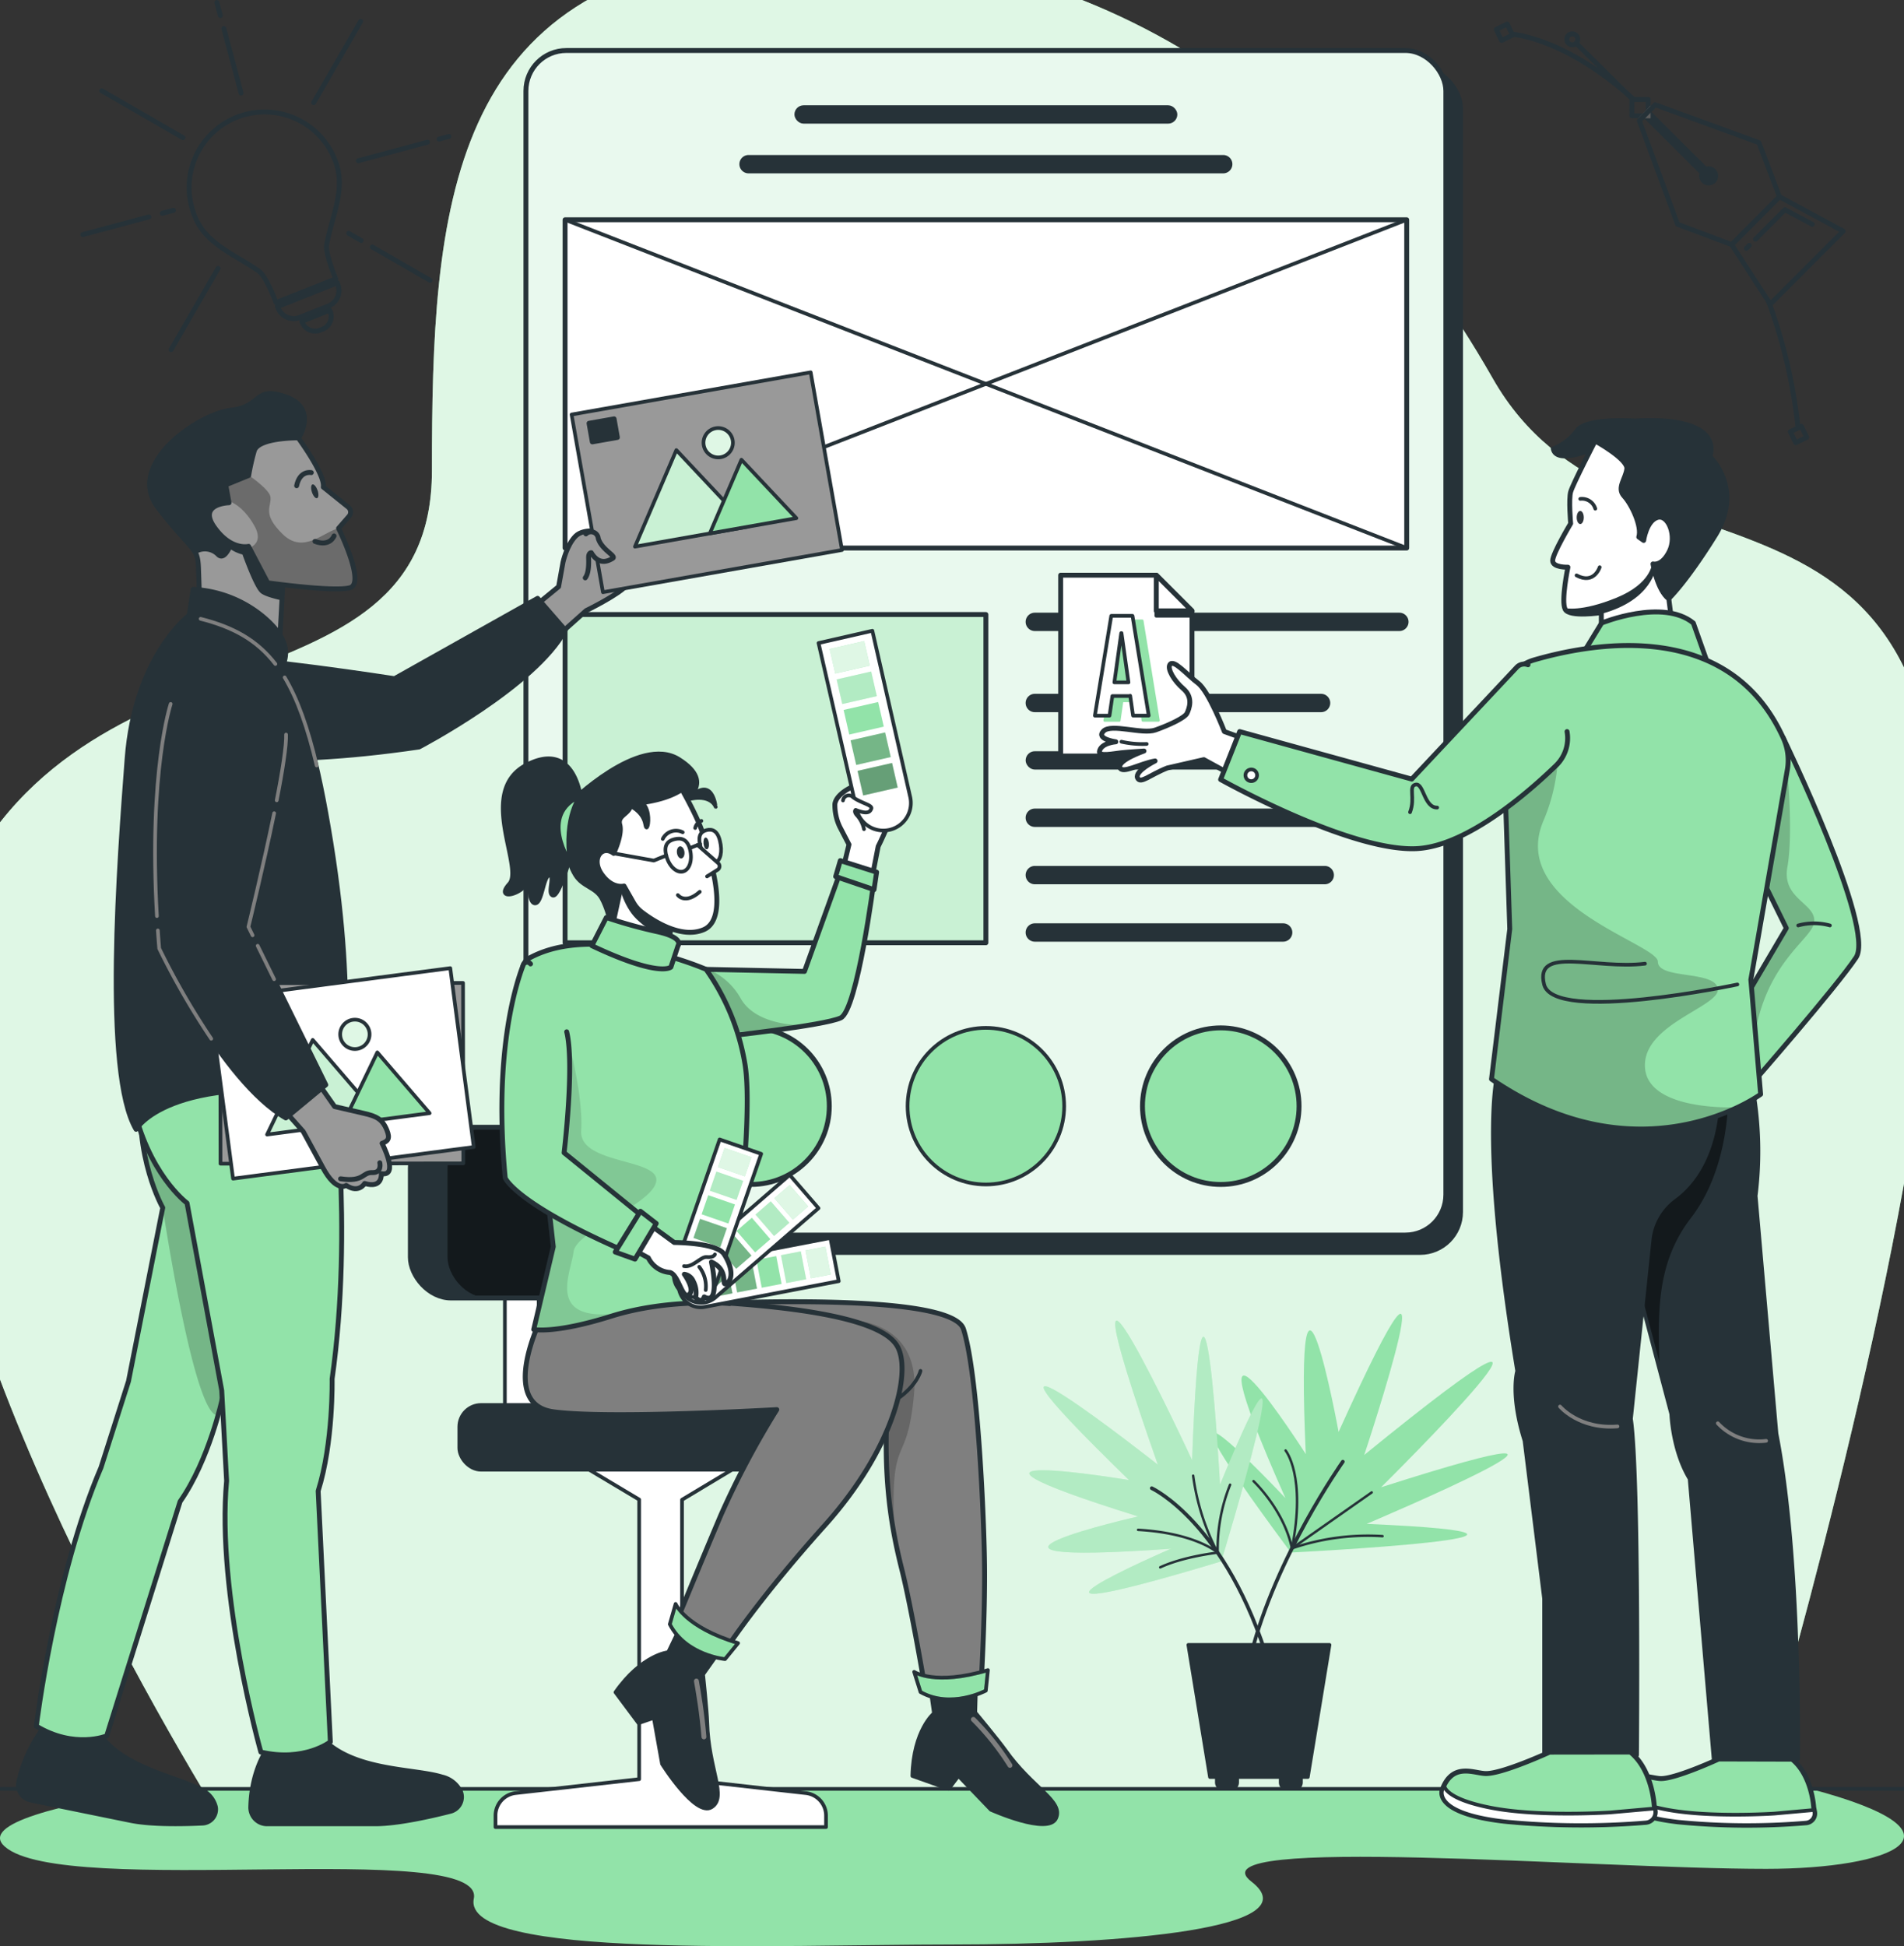 <?xml version="1.0" encoding="UTF-8" standalone="no"?>
<svg
   viewBox="0 0 389.112 397.709"
   version="1.1"
   id="svg253"
   sodipodi:docname="services.svg"
   width="389.112"
   height="397.709"
   inkscape:version="1.3.2 (091e20e, 2023-11-25)"
   xmlns:inkscape="http://www.inkscape.org/namespaces/inkscape"
   xmlns:sodipodi="http://sodipodi.sourceforge.net/DTD/sodipodi-0.dtd"
   xmlns="http://www.w3.org/2000/svg"
   xmlns:svg="http://www.w3.org/2000/svg">
  <rect x="0" y="0" width="389.112" height="397.709" fill="#333333" stroke="none"/>
  <sodipodi:namedview
     id="namedview253"
     pagecolor="#ffffff"
     bordercolor="#000000"
     borderopacity="0.25"
     inkscape:showpageshadow="2"
     inkscape:pageopacity="0.0"
     inkscape:pagecheckerboard="0"
     inkscape:deskcolor="#d1d1d1"
     inkscape:zoom="1.166"
     inkscape:cx="192.53859"
     inkscape:cy="186.53516"
     inkscape:window-width="1392"
     inkscape:window-height="1212"
     inkscape:window-x="0"
     inkscape:window-y="25"
     inkscape:window-maximized="0"
     inkscape:current-layer="svg253" />
  <defs
     id="defs30">
    <clipPath
       id="freepik--clip-path--inject-121">
      <rect
         x="164.86"
         y="73.47"
         width="188"
         height="242.07"
         rx="8.26"
         style="fill:#92e3a9;stroke:#263238;stroke-linecap:round;stroke-linejoin:round"
         id="rect1" />
    </clipPath>
    <clipPath
       id="freepik--clip-path-2--inject-121">
      <rect
         x="172.86"
         y="188.73"
         width="86"
         height="67.08"
         style="fill:#92e3a9;stroke:#263238;stroke-linecap:round;stroke-linejoin:round"
         id="rect2" />
    </clipPath>
    <clipPath
       id="freepik--clip-path-3--inject-121">
      <path
         d="m 380.93,284.11 18,68 c 0,0 0.25,7.5 3.75,13.25 l 4.91,57.28 c 0,0 3.75,5.75 17.25,0 0,0 0.59,-41 -4.41,-66.53 l -4.25,-48.58 a 73.07,73.07 0 0 0 -0.75,-22.92 z"
         style="fill:#263238;stroke:#263238;stroke-width:0.75px;stroke-linecap:round;stroke-linejoin:round"
         id="path2" />
    </clipPath>
    <clipPath
       id="freepik--clip-path-4--inject-121">
      <path
         d="m 384.63,192.13 v -3.79 c 0,0 -6.49,1 -7.38,-0.67 -0.89,-1.67 0.56,-8.61 0.56,-8.61 0,0 -3.12,0.11 -3.12,-1.34 0,-1.45 3.68,-7.59 3.68,-7.59 0,0 -0.44,-4.92 0,-6.48 0.44,-1.56 5,-10.39 5,-10.39 0,0 6.7,3.68 6.48,5.69 -0.22,2.01 -2.12,3.91 -0.56,5.59 1.56,1.68 3.69,6.2 3,8.35 l 1,0.7 c 0,0 0.56,-4 2.8,-4.69 2.24,-0.69 4,3.79 2.45,6.92 -1.55,3.13 -3.35,2.57 -3.35,2.57 0,0 0.9,5.37 3.24,7.15 l 0.71,5.59 z"
         style="fill:#ffffff;stroke:#263238;stroke-linecap:round;stroke-linejoin:round"
         id="path3" />
    </clipPath>
    <clipPath
       id="freepik--clip-path-5--inject-121">
      <path
         d="m 421.81,213.93 c 0,0 18.88,38.87 14.88,44.89 -4,6.02 -21.25,25.76 -21.25,25.76 l -7,-8 14,-23.76 -7.25,-14.74 c 0,0 -3.25,-11.56 6.62,-24.15 z"
         style="fill:#92e3a9;stroke:#263238;stroke-linecap:round;stroke-linejoin:round"
         id="path4" />
    </clipPath>
    <clipPath
       id="freepik--clip-path-6--inject-121">
      <path
         d="m 362.19,283.67 3.73,-30.67 -1.51,-46 a 9,9 0 0 1 6.52,-9 c 12.7,-3.68 39.89,-8.2 50.88,15.94 a 11,11 0 0 1 0.85,6.45 l -7.47,42.95 2,23.43 c 0,0 -24.34,17.9 -55,-3.1 z"
         style="fill:#92e3a9;stroke:#263238;stroke-linecap:round;stroke-linejoin:round"
         id="path5" />
    </clipPath>
    <clipPath
       id="freepik--clip-path-7--inject-121">
      <rect
         x="141.24"
         y="293.51"
         width="45.55"
         height="34.89"
         rx="8.32"
         style="fill:#263238;stroke:#263238;stroke-linecap:round;stroke-linejoin:round"
         id="rect5" />
    </clipPath>
    <clipPath
       id="freepik--clip-path-8--inject-121">
      <path
         d="m 189.36,330.15 c 0,0 62.09,-4.16 64.92,4.61 2.83,8.77 4.16,36.84 4.3,48 0.14,11.16 -0.74,25.25 -0.74,25.25 a 19.72,19.72 0 0 1 -11.44,0 c 0,0 -2.73,-16.19 -4.7,-24.06 -1.97,-7.87 -4.06,-18.37 -2.87,-35 0,0 -59.5,9 -59.83,-1.44 -0.33,-10.44 10.36,-17.36 10.36,-17.36 z"
         style="fill:#ffffff;stroke:#263238;stroke-linecap:round;stroke-linejoin:round"
         id="path6" />
    </clipPath>
    <clipPath
       id="freepik--clip-path-9--inject-121">
      <path
         d="m 259.28,404.44 -0.43,4.2 c 0,0 -7.1,3.81 -13.35,0.29 l -1.3,-4.13 c 0,0 4.23,2.9 15.08,-0.36 z"
         style="fill:#92e3a9;stroke:#263238;stroke-width:0.75px;stroke-linecap:round;stroke-linejoin:round"
         id="path7" />
    </clipPath>
    <clipPath
       id="freepik--clip-path-10--inject-121">
      <path
         d="m 168,332.49 c 0,0 -8.81,17.6 2.45,19.16 11.26,1.56 45.68,-0.44 45.68,-0.44 a 174.54,174.54 0 0 0 -11.44,21.58 c -4.46,10.54 -8.91,21.39 -8.91,21.39 0,0 1.93,5.2 9.8,6.24 0,0 6.39,-10 20.35,-25.55 13.96,-15.55 17.83,-31.2 14.86,-36.55 -2.97,-5.35 -18.42,-8.24 -43.38,-9.39 z"
         style="fill:#ffffff;stroke:#263238;stroke-linecap:round;stroke-linejoin:round"
         id="path8" />
    </clipPath>
    <clipPath
       id="freepik--clip-path-11--inject-121">
      <path
         d="m 208.22,398.93 -2.67,3.27 c 0,0 -8,-0.74 -11.29,-7.13 l 1.19,-4.16 c 0,0 1.93,4.75 12.77,8.02 z"
         style="fill:#92e3a9;stroke:#263238;stroke-width:0.75px;stroke-linecap:round;stroke-linejoin:round"
         id="path9" />
    </clipPath>
    <clipPath
       id="freepik--clip-path-12--inject-121">
      <polygon
         points="194.87,250.65 184.81,241.98 181.97,255.04 193.54,258.45 "
         style="fill:#ffffff;stroke:#263238;stroke-linecap:round;stroke-linejoin:round"
         id="polygon9" />
    </clipPath>
    <clipPath
       id="freepik--clip-path-13--inject-121">
      <path
         d="m 201.65,261.24 20.14,0.42 7.56,-21 6.65,2.34 c 0,0 -3.41,26.59 -6.82,28.17 C 225.77,272.75 205,275 205,275 c 0,0 -6.46,-7.13 -3.35,-13.76 z"
         style="fill:#92e3a9;stroke:#263238;stroke-linecap:round;stroke-linejoin:round"
         id="path10" />
    </clipPath>
    <clipPath
       id="freepik--clip-path-14--inject-121">
      <rect
         x="227.41"
         y="194.9"
         width="7.24"
         height="5.16"
         transform="rotate(-12.89,231.01,197.469)"
         style="fill:#92e3a9"
         id="rect10" />
    </clipPath>
    <clipPath
       id="freepik--clip-path-15--inject-121">
      <rect
         x="228.84"
         y="201.13"
         width="7.24"
         height="5.16"
         transform="rotate(-12.89,232.416,203.68)"
         style="fill:#92e3a9"
         id="rect11" />
    </clipPath>
    <clipPath
       id="freepik--clip-path-16--inject-121">
      <rect
         x="231.69"
         y="213.58"
         width="7.24"
         height="5.16"
         transform="rotate(-12.89,235.266,216.15)"
         style="fill:#92e3a9"
         id="rect12" />
    </clipPath>
    <clipPath
       id="freepik--clip-path-17--inject-121">
      <rect
         x="233.11"
         y="219.81"
         width="7.24"
         height="5.16"
         transform="rotate(-12.89,236.715,222.365)"
         style="fill:#92e3a9"
         id="rect13" />
    </clipPath>
    <clipPath
       id="freepik--clip-path-18--inject-121">
      <path
         d="m 164.16,261.68 6.29,56.24 -4,16.91 c 0,0 4.21,0.95 15.88,-2.72 11.67,-3.67 24.16,-2.57 24.16,-2.57 0,0 5.17,-37.44 3.1,-49.14 a 46.85,46.85 0 0 0 -7.92,-19.16 c 0,0 -22.41,-9.8 -36.1,-2.31 a 2.77,2.77 0 0 0 -1.41,2.75 z"
         style="fill:#92e3a9;stroke:#263238;stroke-linecap:round;stroke-linejoin:round"
         id="path13" />
    </clipPath>
    <clipPath
       id="freepik--clip-path-19--inject-121">
      <rect
         x="221.68"
         y="319.08"
         width="5.8"
         height="4.13"
         transform="rotate(79.11,224.583,321.139)"
         style="fill:#92e3a9"
         id="rect14" />
    </clipPath>
    <clipPath
       id="freepik--clip-path-20--inject-121">
      <rect
         x="216.66"
         y="320.04"
         width="5.8"
         height="4.13"
         transform="rotate(79.11,219.555,322.105)"
         style="fill:#92e3a9"
         id="rect15" />
    </clipPath>
    <clipPath
       id="freepik--clip-path-21--inject-121">
      <rect
         x="206.62"
         y="321.98"
         width="5.79"
         height="4.13"
         transform="rotate(79.11,209.522,324.037)"
         style="fill:#92e3a9"
         id="rect16" />
    </clipPath>
    <clipPath
       id="freepik--clip-path-22--inject-121">
      <rect
         x="201.6"
         y="322.94"
         width="5.79"
         height="4.13"
         transform="rotate(79.11,204.5,324.997)"
         style="fill:#92e3a9"
         id="rect17" />
    </clipPath>
    <clipPath
       id="freepik--clip-path-23--inject-121">
      <rect
         x="216.2"
         y="306.79"
         width="5.79"
         height="4.13"
         transform="rotate(49.11,219.099,308.843)"
         style="fill:#92e3a9"
         id="rect18" />
    </clipPath>
    <clipPath
       id="freepik--clip-path-24--inject-121">
      <rect
         x="212.33"
         y="310.13"
         width="5.8"
         height="4.13"
         transform="rotate(49.11,215.234,312.196)"
         style="fill:#92e3a9"
         id="rect19" />
    </clipPath>
    <clipPath
       id="freepik--clip-path-25--inject-121">
      <rect
         x="204.61"
         y="316.83"
         width="5.79"
         height="4.13"
         transform="rotate(49.11,207.499,318.892)"
         style="fill:#92e3a9"
         id="rect20" />
    </clipPath>
    <clipPath
       id="freepik--clip-path-26--inject-121">
      <rect
         x="200.74"
         y="320.17"
         width="5.8"
         height="4.13"
         transform="rotate(49.11,203.64,322.229)"
         style="fill:#92e3a9"
         id="rect21" />
    </clipPath>
    <clipPath
       id="freepik--clip-path-27--inject-121">
      <rect
         x="204.64"
         y="298.57"
         width="5.8"
         height="4.13"
         transform="rotate(19.11,207.513,300.609)"
         style="fill:#92e3a9"
         id="rect22" />
    </clipPath>
    <clipPath
       id="freepik--clip-path-28--inject-121">
      <rect
         x="202.96"
         y="303.4"
         width="5.79"
         height="4.13"
         transform="rotate(19.11,205.852,305.44)"
         style="fill:#92e3a9"
         id="rect23" />
    </clipPath>
    <clipPath
       id="freepik--clip-path-29--inject-121">
      <rect
         x="199.62"
         y="313.06"
         width="5.8"
         height="4.13"
         transform="rotate(19.11,202.5,315.107)"
         style="fill:#92e3a9"
         id="rect24" />
    </clipPath>
    <clipPath
       id="freepik--clip-path-30--inject-121">
      <rect
         x="197.94"
         y="317.89"
         width="5.79"
         height="4.13"
         transform="rotate(19.11,200.839,319.938)"
         style="fill:#92e3a9"
         id="rect25" />
    </clipPath>
    <clipPath
       id="freepik--clip-path-31--inject-121">
      <path
         d="m 97.94,179.18 c 0.09,2.68 0.37,10.72 0.37,10.72 l 15.94,9.56 1,-18.22 0.55,-25 2.62,-3.64 c 0,0 3.92,-6 -2.62,-8.33 -6.54,-2.33 -4.72,2 -11.22,2.73 -6.5,0.73 -21.74,11 -14.84,19.93 6.9,8.93 8.04,7.77 8.2,12.25 z"
         style="fill:#999999;stroke:#263238;stroke-linecap:round;stroke-linejoin:round"
         id="path25" />
    </clipPath>
    <clipPath
       id="freepik--clip-path-32--inject-121">
      <path
         d="m 104.18,165.89 c 0,0 -6.42,0.17 -3,5 3.42,4.83 7,3.91 7,3.91 l 3.91,7.45 c 0,0 13.61,1.92 16.82,1 3.21,-0.92 -2.34,-12.14 -2.34,-12.14 l 2.13,-2.44 a 1.31,1.31 0 0 0 -0.17,-1.9 l -5.08,-4.08 c 0.43,-2.51 -5.12,-10.06 -5.12,-10.06 0,0 -8.24,-0.09 -9,2.69 a 47.55,47.55 0 0 0 -1.13,5 l -4.68,1.91 z"
         style="fill:#999999;stroke:#263238;stroke-linecap:round;stroke-linejoin:round"
         id="path26" />
    </clipPath>
    <clipPath
       id="freepik--clip-path-33--inject-121">
      <polygon
         points="195.6,155.13 210.3,170.77 187.14,174.86 "
         style="fill:#92e3a9;stroke:#263238;stroke-width:0.75px;stroke-linecap:round;stroke-linejoin:round"
         id="polygon26" />
    </clipPath>
    <clipPath
       id="freepik--clip-path-34--inject-121">
      <path
         d="m 207.11,153.1 a 3,3 0 1 1 -3.47,-2.43 3,3 0 0 1 3.47,2.43 z"
         style="fill:#92e3a9;stroke:#263238;stroke-width:0.75px;stroke-linecap:round;stroke-linejoin:round"
         id="path27" />
    </clipPath>
    <clipPath
       id="freepik--clip-path-35--inject-121">
      <path
         d="m 127.15,290.94 c 0,0 -10.68,29.67 -24.35,58.06 0,0 -2.65,12.48 -8.62,21 l -15,47.89 c 0,0 -6.58,2.71 -14.38,-2 0,0 3.72,-30.64 13.23,-52.87 l 5.61,-17.61 7,-35.46 c 0,0 -5.93,-10.26 -4.35,-25.32 l 26.33,-0.36 z"
         style="fill:#92e3a9;stroke:#263238;stroke-linecap:round;stroke-linejoin:round"
         id="path28" />
    </clipPath>
    <clipPath
       id="freepik--clip-path-36--inject-121">
      <polygon
         points="122.22,274.95 134,292.89 110.48,292.93 "
         style="fill:#92e3a9;stroke:#263238;stroke-width:0.75px;stroke-linecap:round;stroke-linejoin:round"
         id="polygon28" />
    </clipPath>
    <clipPath
       id="freepik--clip-path-37--inject-121">
      <path
         d="m 133.91,274.93 a 3,3 0 1 1 -3,-3 3,3 0 0 1 3,3 z"
         style="fill:#92e3a9;stroke:#263238;stroke-width:0.75px;stroke-linecap:round;stroke-linejoin:round"
         id="path29" />
    </clipPath>
    <clipPath
       id="freepik--clip-path-38--inject-121">
      <polygon
         points="121.29,275.66 135.29,291.93 111.96,295 "
         style="fill:#92e3a9;stroke:#263238;stroke-width:0.75px;stroke-linecap:round;stroke-linejoin:round"
         id="polygon29" />
    </clipPath>
    <clipPath
       id="freepik--clip-path-39--inject-121">
      <path
         d="m 132.88,274.13 a 3,3 0 1 1 -3.37,-2.58 3,3 0 0 1 3.37,2.58 z"
         style="fill:#92e3a9;stroke:#263238;stroke-width:0.75px;stroke-linecap:round;stroke-linejoin:round"
         id="path30" />
    </clipPath>
  </defs>
  <g
     id="freepik--background-simple--inject-121"
     transform="translate(-57.379,-63.15)">
    <path
       d="m 362.46,140.51 c -33.6,-59 -86.46,-91.92 -150.16,-87 -63.7,4.92 -66.65,52.49 -66.65,105.83 0,52.72 -75.28,28.13 -99.28,91.72 -18.7,49.55 29.94,140.08 52.34,177.66 H 416.47 C 428.8,386.13 451.2,302.31 453.63,248.06 458,150.52 389.27,187.61 362.46,140.51 Z"
       style="fill:#92e3a9"
       id="path31" />
    <path
       d="m 362.46,140.51 c -33.6,-59 -86.46,-91.92 -150.16,-87 -63.7,4.92 -66.65,52.49 -66.65,105.83 0,52.72 -75.28,28.13 -99.28,91.72 -18.7,49.55 29.94,140.08 52.34,177.66 H 416.47 C 428.8,386.13 451.2,302.31 453.63,248.06 458,150.52 389.27,187.61 362.46,140.51 Z"
       style="opacity:0.7;fill:#ffffff"
       id="path32" />
  </g>
  <g
     id="freepik--Plant--inject-121"
     transform="translate(-57.379,-63.15)">
    <path
       d="m 336.18,360.48 c 0,0 20.5,-61.65 -5.24,-4.71 0,0 -9.08,-49.56 -6.71,4.52 0,0 -26.54,-41.5 -4.16,9 0,0 -34.44,-36.73 1.12,11.13 0,0 69.46,-3.49 15.49,-5.86 0,0 62.83,-26.62 2.94,-7.48 0,0.02 53.55,-53.01 -3.44,-6.6 z"
       style="fill:#92e3a9"
       id="path33" />
    <path
       d="m 331.81,361.85 c 0,0 -13.81,19.47 -18.81,39.65"
       style="fill:none;stroke:#263238;stroke-width:0.75px;stroke-linecap:round;stroke-linejoin:round"
       id="path34" />
    <path
       d="m 294,362.46 c 0,0 -48.34,-38.08 -5.89,3.15 0,0 -47.06,-7.83 1.87,7.43 0,0 -45.5,10.31 6.7,6.6 0,0 -43.79,18.88 10.28,2.58 0,0 19.21,-63 -0.25,-15.68 0,0 -3.52,-64.53 -5.71,-5 0,-0.02 -30.08,-64.76 -7,0.92 z"
       style="fill:#92e3a9"
       id="path35" />
    <path
       d="m 294,362.46 c 0,0 -48.34,-38.08 -5.89,3.15 0,0 -47.06,-7.83 1.87,7.43 0,0 -45.5,10.31 6.7,6.6 0,0 -43.79,18.88 10.28,2.58 0,0 19.21,-63 -0.25,-15.68 0,0 -3.52,-64.53 -5.71,-5 0,-0.02 -30.08,-64.76 -7,0.92 z"
       style="opacity:0.3;fill:#ffffff"
       id="path36" />
    <path
       d="m 316.76,403.35 c -8.69,-29 -24,-36.08 -24,-36.08"
       style="fill:none;stroke:#263238;stroke-width:0.75px;stroke-linecap:round;stroke-linejoin:round"
       id="path37" />
    <path
       d="m 313.56,365.83 c 0,0 6.2,5.82 7.85,13.73 a 48,48 0 0 1 18.51,-2.49"
       style="fill:none;stroke:#263238;stroke-width:0.5px;stroke-linecap:round;stroke-linejoin:round"
       id="path38" />
    <path
       d="m 320.11,359.56 c 0,0 4.26,5.17 1.3,20 l 16.3,-11.43"
       style="fill:none;stroke:#263238;stroke-width:0.5px;stroke-linecap:round;stroke-linejoin:round"
       id="path39" />
    <path
       d="m 308.77,366.56 a 35.38,35.38 0 0 0 -2.54,13.88 c 0,0 -7,0.78 -11.74,3"
       style="fill:none;stroke:#263238;stroke-width:0.5px;stroke-linecap:round;stroke-linejoin:round"
       id="path40" />
    <path
       d="m 301.22,364.72 a 47.42,47.42 0 0 0 5,15.72 c 0,0 -4.46,-4 -16.26,-4.66"
       style="fill:none;stroke:#263238;stroke-width:0.5px;stroke-linecap:round;stroke-linejoin:round"
       id="path41" />
    <path
       d="m 300.24,399.29 h 28.84 l -4.43,27 h -1.4 v 1.08 a 1.4,1.4 0 0 1 -1.4,1.41 h -1.34 a 1.4,1.4 0 0 1 -1.4,-1.41 v -1.08 h -8.9 v 1.08 a 1.41,1.41 0 0 1 -1.41,1.41 h -1.34 a 1.41,1.41 0 0 1 -1.4,-1.41 v -1.08 h -1.4 z"
       style="fill:#263238;stroke:#263238;stroke-width:0.75px;stroke-linecap:round;stroke-linejoin:round"
       id="path42" />
  </g>
  <g
     id="freepik--Shadow--inject-121"
     transform="translate(-57.379,-63.15)">
    <path
       d="M 427.41,428.72 H 89.91 c -20.37,3.12 -36.71,7.16 -31.58,11.76 12,10.77 98.42,-1.81 95.88,10.66 -2.54,12.47 62.27,9.38 97.53,9.38 35.26,0 73.75,-3.31 61.36,-12.88 -12.39,-9.57 69.86,-2.58 105.21,-2.58 25.8,0 43.48,-7.2 9.1,-16.34 z"
       style="fill:#92e3a9"
       id="path43" />
  </g>
  <g
     id="freepik--Floor--inject-121"
     transform="translate(-57.379,-63.15)">
    <line
       x1="27.57"
       y1="428.72"
       x2="472.43"
       y2="428.72"
       style="fill:none;stroke:#263238;stroke-width:0.75px;stroke-linecap:round;stroke-linejoin:round"
       id="line43" />
  </g>
  <g
     id="freepik--Layout--inject-121"
     transform="translate(-57.379,-63.15)">
    <rect
       x="167.86"
       y="77.02"
       width="188"
       height="242.07"
       rx="8.26"
       style="fill:#263238;stroke:#263238;stroke-linecap:round;stroke-linejoin:round"
       id="rect43" />
    <rect
       x="164.86"
       y="73.47"
       width="188"
       height="242.07"
       rx="8.26"
       style="fill:#92e3a9"
       id="rect44" />
    <g
       clip-path="url(#freepik--clip-path--inject-121)"
       id="g45">
      <rect
         x="164.86"
         y="73.47"
         width="188"
         height="242.07"
         rx="8.26"
         style="opacity:0.8;fill:#ffffff"
         id="rect45" />
    </g>
    <rect
       x="164.86"
       y="73.47"
       width="188"
       height="242.07"
       rx="8.26"
       style="fill:none;stroke:#263238;stroke-linecap:round;stroke-linejoin:round"
       id="rect46" />
    <rect
       x="172.86"
       y="108.06"
       width="172"
       height="67.08"
       style="fill:#ffffff;stroke:#263238;stroke-linecap:round;stroke-linejoin:round"
       id="rect47" />
    <line
       x1="344.86"
       y1="175.14"
       x2="172.86"
       y2="108.06"
       style="fill:none;stroke:#263238;stroke-width:0.75px;stroke-linecap:round;stroke-linejoin:round"
       id="line47" />
    <line
       x1="172.86"
       y1="175.14"
       x2="344.86"
       y2="108.06"
       style="fill:none;stroke:#263238;stroke-width:0.75px;stroke-linecap:round;stroke-linejoin:round"
       id="line48" />
    <rect
       x="172.86"
       y="188.73"
       width="86"
       height="67.08"
       style="fill:#92e3a9"
       id="rect48" />
    <g
       clip-path="url(#freepik--clip-path-2--inject-121)"
       id="g49">
      <rect
         x="172.86"
         y="188.73"
         width="86"
         height="67.08"
         style="opacity:0.5;fill:#ffffff"
         id="rect49" />
    </g>
    <rect
       x="172.86"
       y="188.73"
       width="86"
       height="67.08"
       style="fill:none;stroke:#263238;stroke-linecap:round;stroke-linejoin:round"
       id="rect50" />
    <rect
       x="220.11"
       y="85.04"
       width="77.5"
       height="3"
       rx="1.5"
       style="fill:#263238;stroke:#263238;stroke-width:0.75px;stroke-linecap:round;stroke-linejoin:round"
       id="rect51" />
    <path
       d="m 343.36,191.73 h -74.5 a 1.5,1.5 0 0 1 -1.5,-1.5 v 0 a 1.5,1.5 0 0 1 1.5,-1.5 h 74.5 a 1.5,1.5 0 0 1 1.5,1.5 v 0 a 1.5,1.5 0 0 1 -1.5,1.5 z"
       style="fill:#263238;stroke:#263238;stroke-width:0.75px;stroke-linecap:round;stroke-linejoin:round"
       id="path51" />
    <path
       d="m 327.36,208.31 h -58.5 a 1.5,1.5 0 0 1 -1.5,-1.5 v 0 a 1.5,1.5 0 0 1 1.5,-1.5 h 58.5 a 1.5,1.5 0 0 1 1.5,1.5 v 0 a 1.5,1.5 0 0 1 -1.5,1.5 z"
       style="fill:#263238;stroke:#263238;stroke-width:0.75px;stroke-linecap:round;stroke-linejoin:round"
       id="path52" />
    <rect
       x="267.36"
       y="217.04"
       width="53.75"
       height="3"
       rx="1.5"
       style="fill:#263238;stroke:#263238;stroke-width:0.75px;stroke-linecap:round;stroke-linejoin:round"
       id="rect52" />
    <path
       d="m 334.36,231.76 h -65.5 a 1.5,1.5 0 0 1 -1.5,-1.5 v 0 a 1.5,1.5 0 0 1 1.5,-1.5 h 65.5 a 1.5,1.5 0 0 1 1.5,1.5 v 0 a 1.5,1.5 0 0 1 -1.5,1.5 z"
       style="fill:#263238;stroke:#263238;stroke-width:0.75px;stroke-linecap:round;stroke-linejoin:round"
       id="path53" />
    <path
       d="m 328.11,243.48 h -59.25 a 1.5,1.5 0 0 1 -1.5,-1.5 v 0 a 1.5,1.5 0 0 1 1.5,-1.5 h 59.25 a 1.5,1.5 0 0 1 1.5,1.5 v 0 a 1.5,1.5 0 0 1 -1.5,1.5 z"
       style="fill:#263238;stroke:#263238;stroke-width:0.75px;stroke-linecap:round;stroke-linejoin:round"
       id="path54" />
    <path
       d="m 319.61,255.21 h -50.75 a 1.5,1.5 0 0 1 -1.5,-1.5 v 0 a 1.5,1.5 0 0 1 1.5,-1.5 h 50.75 a 1.5,1.5 0 0 1 1.5,1.5 v 0 a 1.5,1.5 0 0 1 -1.5,1.5 z"
       style="fill:#263238;stroke:#263238;stroke-width:0.75px;stroke-linecap:round;stroke-linejoin:round"
       id="path55" />
    <path
       d="m 307.36,98.2 h -97 a 1.5,1.5 0 0 1 -1.5,-1.5 v 0 a 1.5,1.5 0 0 1 1.5,-1.5 h 97 a 1.5,1.5 0 0 1 1.5,1.5 v 0 a 1.5,1.5 0 0 1 -1.5,1.5 z"
       style="fill:#263238;stroke:#263238;stroke-width:0.75px;stroke-linecap:round;stroke-linejoin:round"
       id="path56" />
    <circle
       cx="258.86"
       cy="289.2"
       r="16"
       style="fill:#92e3a9;stroke:#263238;stroke-width:0.75px;stroke-linecap:round;stroke-linejoin:round"
       id="circle56" />
    <circle
       cx="210.86"
       cy="289.2"
       r="16"
       style="fill:#92e3a9;stroke:#263238;stroke-linecap:round;stroke-linejoin:round"
       id="circle57" />
    <circle
       cx="306.86"
       cy="289.2"
       r="16"
       style="fill:#92e3a9;stroke:#263238;stroke-linecap:round;stroke-linejoin:round"
       id="circle58" />
  </g>
  <g
     id="freepik--character-3--inject-121"
     transform="translate(-57.379,-63.15)">
    <polygon
       points="274.14,180.69 293.69,180.69 300.98,187.97 300.98,217.64 274.14,217.64 "
       style="fill:#ffffff;stroke:#263238;stroke-linecap:round;stroke-linejoin:round"
       id="polygon58" />
    <polygon
       points="293.69,181.69 293.69,188.98 300.98,188.98 300.98,187.97 293.69,180.69 "
       style="fill:#263238;stroke:#263238;stroke-width:0.75px;stroke-linecap:round;stroke-linejoin:round"
       id="polygon59" />
    <polygon
       points="293.69,180.69 293.69,187.98 300.98,187.98 "
       style="fill:#ffffff;stroke:#263238;stroke-linecap:round;stroke-linejoin:round"
       id="polygon60" />
    <path
       d="m 286.48,190 h 4.34 l 3.32,20.38 h -3.21 l -0.58,-4.05 v 0.06 h -3.64 l -0.58,4 h -3 z m 3.52,13.6 -1.42,-10.07 h -0.06 l -1.4,10.07 z"
       style="fill:#92e3a9;stroke:#92e3a9;stroke-width:0.5px;stroke-linecap:round;stroke-linejoin:round"
       id="path60" />
    <path
       d="m 284.48,189 h 4.34 l 3.32,20.38 h -3.21 l -0.58,-4.05 v 0.06 h -3.64 l -0.58,4 h -3 z m 3.52,13.6 -1.42,-10.07 h -0.06 l -1.4,10.07 z"
       style="fill:#ffffff;stroke:#263238;stroke-width:0.75px;stroke-linecap:round;stroke-linejoin:round"
       id="path61" />
    <path
       d="m 380.93,284.11 18,68 c 0,0 0.25,7.5 3.75,13.25 l 4.91,57.28 c 0,0 3.75,5.75 17.25,0 0,0 0.59,-41 -4.41,-66.53 l -4.25,-48.58 a 73.07,73.07 0 0 0 -0.75,-22.92 z"
       style="fill:#263238"
       id="path62" />
    <g
       clip-path="url(#freepik--clip-path-3--inject-121)"
       id="g63">
      <path
         d="m 410.42,290.66 c -2.45,0.86 -5.14,1.38 -7.53,2 a 3.63,3.63 0 0 1 -0.45,0.1 c -2.06,5 -4.12,10 -6.43,14.94 -2.72,5.8 -6.2,13.1 -6.32,20 a 4.25,4.25 0 0 1 3.7,3.53 47,47 0 0 0 1,4.8 c 0.6,1.85 1.33,3.58 1.79,5.5 0.12,0.5 0.24,1 0.35,1.49 -0.26,-10.84 -0.92,-21.39 6.35,-30.88 5.29,-6.84 7.02,-15.41 7.54,-21.48 z"
         style="opacity:0.5"
         id="path63" />
    </g>
    <path
       d="m 380.93,284.11 18,68 c 0,0 0.25,7.5 3.75,13.25 l 4.91,57.28 c 0,0 3.75,5.75 17.25,0 0,0 0.59,-41 -4.41,-66.53 l -4.25,-48.58 a 73.07,73.07 0 0 0 -0.75,-22.92 z"
       style="fill:none;stroke:#263238;stroke-width:0.75px;stroke-linecap:round;stroke-linejoin:round"
       id="path64" />
    <path
       d="m 408.63,422.61 c 0,0 -8.67,4 -11.78,4 -2.13,0 -6.11,-2.15 -8,2.84 0,0 -2.26,4.41 11.44,6 a 143.86,143.86 0 0 0 26.2,0.19 1.9,1.9 0 0 0 1.72,-2.25 l -0.17,-0.89 c 0,0 -0.34,-6.56 -4.42,-9.85 z"
       style="fill:#92e3a9;stroke:#263238;stroke-linecap:round;stroke-linejoin:round"
       id="path65" />
    <path
       d="m 397.8,432.92 c -8.91,-1.74 -8.68,-4.19 -8.68,-4.19 v 0 c -0.11,0.22 -0.21,0.44 -0.31,0.69 0,0 -2.26,4.41 11.44,6 a 143.86,143.86 0 0 0 26.2,0.19 1.9,1.9 0 0 0 1.72,-2.25 l -0.07,-0.33 -8.13,0.73 c 0,0 -13.27,0.89 -22.17,-0.84 z"
       style="fill:#ffffff;stroke:#263238;stroke-width:0.75px;stroke-linecap:round;stroke-linejoin:round"
       id="path66" />
    <path
       d="m 408.44,354 a 11.56,11.56 0 0 0 9.87,3.59"
       style="fill:none;stroke:#7f7f7f;stroke-width:0.75px;stroke-linecap:round;stroke-linejoin:round"
       id="path67" />
    <path
       d="m 363.69,281.33 c 0,0 -4.5,11.75 3.75,62 0,0 -1.5,4.75 1.5,14.25 l 4,32.25 v 32 c 0,0 2.75,6.75 19,0 0,0 0.5,-56.75 -1.25,-68.75 l 3.83,-36.62 a 12.3,12.3 0 0 1 5,-8.61 c 3.57,-2.63 8.15,-8.14 8.9,-19.31 z"
       style="fill:#263238;stroke:#263238;stroke-width:0.75px;stroke-linecap:round;stroke-linejoin:round"
       id="path68" />
    <path
       d="m 374.06,421.21 c 0,0 -9.57,4.4 -13,4.37 -2.35,0 -6.75,-2.37 -8.87,3.13 0,0 -2.5,4.87 12.62,6.62 a 159.6,159.6 0 0 0 28.93,0.22 2.09,2.09 0 0 0 1.88,-2.49 l -0.18,-1 c 0,0 -0.38,-7.25 -4.88,-10.87 z"
       style="fill:#92e3a9;stroke:#263238;stroke-linecap:round;stroke-linejoin:round"
       id="path69" />
    <path
       d="m 362.1,432.58 c -9.83,-1.91 -9.57,-4.61 -9.57,-4.61 v 0 a 6.68,6.68 0 0 0 -0.34,0.76 c 0,0 -2.5,4.87 12.62,6.62 a 159.6,159.6 0 0 0 28.93,0.22 2.09,2.09 0 0 0 1.88,-2.49 l -0.07,-0.36 -9,0.8 c 0,0 -14.61,0.98 -24.45,-0.94 z"
       style="fill:#ffffff;stroke:#263238;stroke-width:0.75px;stroke-linecap:round;stroke-linejoin:round"
       id="path70" />
    <path
       d="m 376.19,350.58 c 0,0 3.92,4.7 11.75,4.06"
       style="fill:none;stroke:#7f7f7f;stroke-width:0.75px;stroke-linecap:round;stroke-linejoin:round"
       id="path71" />
    <path
       d="m 383.4,154.83 c 0,0 -8.09,3.63 -8.71,0 a 11.07,11.07 0 0 0 4.91,-3.75 c 2,-2.75 12,-2 12,-2 0,0 17.63,-1.65 15.38,7.37 0,0 7,6.61 1,16.24 -6,9.63 -9.46,12.85 -9.46,12.85 l -6,-1 -8.34,-25.37 z"
       style="fill:#263238;stroke:#263238;stroke-width:0.75px;stroke-linecap:round;stroke-linejoin:round"
       id="path72" />
    <path
       d="m 384.63,192.13 v -3.79 c 0,0 -6.49,1 -7.38,-0.67 -0.89,-1.67 0.56,-8.61 0.56,-8.61 0,0 -3.12,0.11 -3.12,-1.34 0,-1.45 3.68,-7.59 3.68,-7.59 0,0 -0.44,-4.92 0,-6.48 0.44,-1.56 5,-10.39 5,-10.39 0,0 6.7,3.68 6.48,5.69 -0.22,2.01 -2.12,3.91 -0.56,5.59 1.56,1.68 3.69,6.2 3,8.35 l 1,0.7 c 0,0 0.56,-4 2.8,-4.69 2.24,-0.69 4,3.79 2.45,6.92 -1.55,3.13 -3.35,2.57 -3.35,2.57 0,0 0.9,5.37 3.24,7.15 l 0.71,5.59 z"
       style="fill:#ffffff"
       id="path73" />
    <g
       clip-path="url(#freepik--clip-path-4--inject-121)"
       id="g74">
      <path
         d="m 377.25,187.67 c 0,0 3.31,0.83 10.56,-2.13 7.25,-2.96 7.43,-7.15 7.43,-7.15 l 0.32,0.57 c 0,0 -0.62,6.58 -10.93,9.38 -8.32,2.25 -8.32,0.62 -8.32,0.62 z"
         style="fill:#263238;stroke:#263238;stroke-width:0.5px;stroke-linecap:round;stroke-linejoin:round"
         id="path74" />
    </g>
    <path
       d="m 384.63,192.13 v -3.79 c 0,0 -6.49,1 -7.38,-0.67 -0.89,-1.67 0.56,-8.61 0.56,-8.61 0,0 -3.12,0.11 -3.12,-1.34 0,-1.45 3.68,-7.59 3.68,-7.59 0,0 -0.44,-4.92 0,-6.48 0.44,-1.56 5,-10.39 5,-10.39 0,0 6.7,3.68 6.48,5.69 -0.22,2.01 -2.12,3.91 -0.56,5.59 1.56,1.68 3.69,6.2 3,8.35 l 1,0.7 c 0,0 0.56,-4 2.8,-4.69 2.24,-0.69 4,3.79 2.45,6.92 -1.55,3.13 -3.35,2.57 -3.35,2.57 0,0 0.9,5.37 3.24,7.15 l 0.71,5.59 z"
       style="fill:none;stroke:#263238;stroke-linecap:round;stroke-linejoin:round"
       id="path75" />
    <path
       d="m 384.3,179.06 c 0,0 -1.13,3.61 -4.73,1.67"
       style="fill:none;stroke:#263238;stroke-width:0.75px;stroke-linecap:round;stroke-linejoin:round"
       id="path76" />
    <path
       d="m 380.33,165.1 a 2.84,2.84 0 0 1 3.07,2"
       style="fill:none;stroke:#263238;stroke-width:0.75px;stroke-linecap:round;stroke-linejoin:round"
       id="path77" />
    <path
       d="m 379.6,168.9 c 0,0.74 0.33,1.34 0.73,1.34 0.4,0 0.72,-0.6 0.72,-1.34 0,-0.74 -0.32,-1.34 -0.72,-1.34 -0.4,0 -0.73,0.6 -0.73,1.34 z"
       style="fill:#2e353a"
       id="path78" />
    <path
       d="m 421.81,213.93 c 0,0 18.88,38.87 14.88,44.89 -4,6.02 -21.25,25.76 -21.25,25.76 l -7,-8 14,-23.76 -7.25,-14.74 c 0,0 -3.25,-11.56 6.62,-24.15 z"
       style="fill:#92e3a9"
       id="path79" />
    <g
       clip-path="url(#freepik--clip-path-5--inject-121)"
       id="g80">
      <path
         d="m 422.66,240.33 c 1.08,-6 0.24,-17 0,-19.44 a 192.2,192.2 0 0 1 -4.45,22 5.37,5.37 0 0 1 -0.35,1 c 1.8,2.82 3.93,5.49 3.62,9.06 -0.31,3.57 -3.79,8.22 -5.82,11.22 a 5.66,5.66 0 0 1 -0.8,0.94 5.08,5.08 0 0 1 0.39,0.93 c 0.84,2.85 0.71,5.78 0.73,8.71 2.44,-14.86 11.32,-19.5 12.09,-22.86 0.93,-4.08 -6.63,-4.81 -5.41,-11.56 z"
         style="opacity:0.2"
         id="path80" />
    </g>
    <path
       d="m 421.81,213.93 c 0,0 18.88,38.87 14.88,44.89 -4,6.02 -21.25,25.76 -21.25,25.76 l -7,-8 14,-23.76 -7.25,-14.74 c 0,0 -3.25,-11.56 6.62,-24.15 z"
       style="fill:none;stroke:#263238;stroke-linecap:round;stroke-linejoin:round"
       id="path81" />
    <path
       d="m 424.87,252.27 a 12.26,12.26 0 0 1 6.48,0"
       style="fill:none;stroke:#263238;stroke-width:0.75px;stroke-linecap:round;stroke-linejoin:round"
       id="path82" />
    <path
       d="m 380.19,197.83 4.5,-7.36 c 0,0 12.5,-5.11 18.75,0 l 3.5,9.86 z"
       style="fill:#92e3a9;stroke:#263238;stroke-linecap:round;stroke-linejoin:round"
       id="path83" />
    <path
       d="m 362.19,283.67 3.73,-30.67 -1.51,-46 a 9,9 0 0 1 6.52,-9 c 12.7,-3.68 39.89,-8.2 50.88,15.94 a 11,11 0 0 1 0.85,6.45 l -7.47,42.95 2,23.43 c 0,0 -24.34,17.9 -55,-3.1 z"
       style="fill:#92e3a9"
       id="path84" />
    <g
       clip-path="url(#freepik--clip-path-6--inject-121)"
       id="g85">
      <path
         d="m 393.56,281.33 c -0.62,-9 15.63,-12.5 14.88,-16.21 -0.75,-3.71 -12.25,-1.79 -12.25,-5.45 0,-3.66 -30.43,-11.56 -23.47,-28.59 a 37.5,37.5 0 0 0 3.09,-14.23 78.36,78.36 0 0 1 -11,11.51 5.15,5.15 0 0 1 0.25,2.28 c 0,0.11 0.09,0.22 0.12,0.33 a 19,19 0 0 1 0.16,7.79 5.78,5.78 0 0 1 -0.09,1.55 55.49,55.49 0 0 1 0.44,8.88 c 0,0.24 0.06,0.48 0.11,0.72 a 5.46,5.46 0 0 1 -0.08,2.29 4.67,4.67 0 0 1 0.08,3.13 c -0.18,0.57 -0.37,1.14 -0.56,1.71 a 4.05,4.05 0 0 1 0.12,0.85 c 0.18,4.53 -0.79,9 -1.56,13.41 -0.72,4.11 -0.86,8.32 -1.62,12.42 a 4.89,4.89 0 0 1 1.41,1 c 2.62,2.64 7.39,4.36 10.83,5.68 a 64.55,64.55 0 0 0 12.39,3.24 38.17,38.17 0 0 0 25.1,-4.2 c -3.09,0.09 -17.79,-0.04 -18.35,-8.11 z"
         style="opacity:0.2"
         id="path85" />
    </g>
    <path
       d="m 362.19,283.67 3.73,-30.67 -1.51,-46 a 9,9 0 0 1 6.52,-9 c 12.7,-3.68 39.89,-8.2 50.88,15.94 a 11,11 0 0 1 0.85,6.45 l -7.47,42.95 2,23.43 c 0,0 -24.34,17.9 -55,-3.1 z"
       style="fill:none;stroke:#263238;stroke-linecap:round;stroke-linejoin:round"
       id="path86" />
    <path
       d="m 412.44,264.33 c 0,0 -37.5,8 -39.5,0 -2,-8 10.5,-3 20.62,-4.25"
       style="fill:none;stroke:#263238;stroke-width:0.75px;stroke-linecap:round;stroke-linejoin:round"
       id="path87" />
    <path
       d="m 319.6,217 -12,-4.35 c 0,0 -3.15,-8.22 -5.41,-9.92 -2.26,-1.7 -5,-5 -5.74,-3.74 -0.53,0.89 0.85,3.26 2.77,4.91 2.08,1.79 1.18,4.06 0.75,5 -0.43,0.94 -3.77,2.48 -6.47,3.43 -2.7,0.95 -9,-1.4 -10.61,0.23 -1.61,1.63 2.53,2.18 2.53,2.18 0,0 -3.08,0.22 -3.36,2 -0.16,1.07 2.91,0.4 4.44,0.24 1.53,-0.16 4.67,-0.36 4.67,-0.36 0,0 -5.32,1.85 -4.93,3.33 0.39,1.48 4.11,-0.77 7.2,-1.3 0,0 -4.15,2.06 -3.6,3.44 0.55,1.38 2.54,-0.61 6.1,-2 l 7.46,-1.71 12.13,6.62 z"
       style="fill:#ffffff;stroke:#263238;stroke-linecap:round;stroke-linejoin:round"
       id="path88" />
    <path
       d="m 286.56,214.72 a 19.24,19.24 0 0 0 5.16,0.46"
       style="fill:none;stroke:#263238;stroke-width:0.75px;stroke-linecap:round;stroke-linejoin:round"
       id="path89" />
    <path
       d="m 369.65,199 a 2.11,2.11 0 0 0 -2.31,0.52 l -21.45,22.84 -35.17,-9.71 -3.89,9.8 c 0,0 26.68,14.93 40.24,14.11 10.29,-0.63 22.87,-11.7 28.34,-17 a 7.77,7.77 0 0 0 2.22,-6.91"
       style="fill:#92e3a9;stroke:#263238;stroke-linecap:round;stroke-linejoin:round"
       id="path90" />
    <path
       d="m 314.27,221.41 a 1.19,1.19 0 1 1 -1.37,-1 1.18,1.18 0 0 1 1.37,1 z"
       style="fill:#ffffff;stroke:#263238;stroke-width:0.75px;stroke-linecap:round;stroke-linejoin:round"
       id="path91" />
    <path
       d="m 345.54,229.13 c 1.14,-2.95 -0.42,-5.38 1.18,-5.66 1.6,-0.28 1.72,4.78 4.37,4.71"
       style="fill:none;stroke:#263238;stroke-width:0.75px;stroke-linecap:round;stroke-linejoin:round"
       id="path92" />
  </g>
  <g
     id="freepik--character-2--inject-121"
     transform="translate(-57.379,-63.15)">
    <path
       d="m 222,429.57 -25.24,-2.84 v -57.1 l 12.95,-7.78 V 359 H 175 v 2.83 l 13,7.76 v 57.14 l -25.24,2.84 a 4.64,4.64 0 0 0 -4.12,4.61 v 2.34 h 67.55 v -2.34 A 4.64,4.64 0 0 0 222,429.57 Z"
       style="fill:#ffffff;stroke:#263238;stroke-width:0.75px;stroke-linecap:round;stroke-linejoin:round"
       id="path93" />
    <rect
       x="160.56"
       y="325.54"
       width="6.9"
       height="31.34"
       style="fill:#ffffff;stroke:#263238;stroke-width:0.75px;stroke-linecap:round;stroke-linejoin:round"
       id="rect93" />
    <rect
       x="151.37"
       y="350.39"
       width="81.99"
       height="12.98"
       rx="4.33"
       style="fill:#263238;stroke:#263238;stroke-linecap:round;stroke-linejoin:round"
       id="rect94" />
    <rect
       x="141.24"
       y="293.51"
       width="45.55"
       height="34.89"
       rx="8.32"
       style="fill:#263238"
       id="rect95" />
    <g
       clip-path="url(#freepik--clip-path-7--inject-121)"
       id="g96">
      <rect
         x="148.84"
         y="293.51"
         width="45.55"
         height="34.89"
         rx="8.32"
         style="opacity:0.5"
         id="rect96" />
    </g>
    <rect
       x="141.24"
       y="293.51"
       width="45.55"
       height="34.89"
       rx="8.32"
       style="fill:none;stroke:#263238;stroke-linecap:round;stroke-linejoin:round"
       id="rect97" />
    <path
       d="m 218.79,348.43 a 28.76,28.76 0 0 1 7.11,-4.17"
       style="fill:none;stroke:#263238;stroke-width:0.75px;stroke-linecap:round;stroke-linejoin:round"
       id="path97" />
    <path
       d="m 223.08,341.89 c 0,0 -7.25,5.94 -5.78,6.83"
       style="fill:none;stroke:#263238;stroke-width:0.75px;stroke-linecap:round;stroke-linejoin:round"
       id="path98" />
    <path
       d="m 246,397.42 2.25,15.85 c 0,0 -4.21,3.44 -4.42,12.8 l 7.42,2.64 2,-2.64 6.62,6.9 c 0,0 11.73,5.28 13.33,1.75 1.6,-3.53 -4.87,-6.14 -10.34,-13.9 -1.42,-2 -6.17,-7.72 -6.17,-7.72 l 0.47,-16.54 z"
       style="fill:#263238;stroke:#263238;stroke-width:0.75px;stroke-linecap:round;stroke-linejoin:round"
       id="path99" />
    <path
       d="m 189.36,330.15 c 0,0 62.09,-4.16 64.92,4.61 2.83,8.77 4.16,36.84 4.3,48 0.14,11.16 -0.74,25.25 -0.74,25.25 a 19.72,19.72 0 0 1 -11.44,0 c 0,0 -2.73,-16.19 -4.7,-24.06 -1.97,-7.87 -4.06,-18.37 -2.87,-35 0,0 -59.5,9 -59.83,-1.44 -0.33,-10.44 10.36,-17.36 10.36,-17.36 z"
       style="fill:#ffffff"
       id="path100" />
    <g
       clip-path="url(#freepik--clip-path-8--inject-121)"
       id="g102">
      <path
         d="m 189.36,330.15 c 0,0 62.09,-4.16 64.92,4.61 2.83,8.77 4.16,36.84 4.3,48 0.14,11.16 -0.74,25.25 -0.74,25.25 a 19.72,19.72 0 0 1 -11.44,0 c 0,0 -2.73,-16.19 -4.7,-24.06 -1.97,-7.87 -4.06,-18.37 -2.87,-35 0,0 -59.5,9 -59.83,-1.44 -0.33,-10.44 10.36,-17.36 10.36,-17.36 z"
         style="opacity:0.5"
         id="path101" />
      <path
         d="m 233.1,333.09 1.08,0.48 0.43,0.17 0.26,0.12 a 6.91,6.91 0 0 1 1.31,0.73 c 4.45,2.17 6.55,6.13 5,11.18 a 6.26,6.26 0 0 1 -0.08,0.84 61.73,61.73 0 0 1 -3,10.41 3.68,3.68 0 0 1 0.47,2.28 c -0.16,1.27 -0.29,2.53 -0.39,3.8 a 6.3,6.3 0 0 1 0.42,3.47 14.74,14.74 0 0 0 -0.16,2.3 c 0.37,2.78 0.73,5.56 1.25,8.31 l 0.6,2.3 c 0,-0.54 0,-1.12 -0.06,-1.77 -1.16,-22.81 2.36,-13.54 3.91,-29.28 1.23,-11.84 -6.92,-14.67 -11.04,-15.34 z"
         style="opacity:0.2"
         id="path102" />
    </g>
    <path
       d="m 189.36,330.15 c 0,0 62.09,-4.16 64.92,4.61 2.83,8.77 4.16,36.84 4.3,48 0.14,11.16 -0.74,25.25 -0.74,25.25 a 19.72,19.72 0 0 1 -11.44,0 c 0,0 -2.73,-16.19 -4.7,-24.06 -1.97,-7.87 -4.06,-18.37 -2.87,-35 0,0 -59.5,9 -59.83,-1.44 -0.33,-10.44 10.36,-17.36 10.36,-17.36 z"
       style="fill:none;stroke:#263238;stroke-linecap:round;stroke-linejoin:round"
       id="path103" />
    <path
       d="m 245.5,343.3 c 0,0 -0.64,2.88 -4.66,5.67"
       style="fill:none;stroke:#263238;stroke-width:0.75px;stroke-linecap:round;stroke-linejoin:round"
       id="path104" />
    <path
       d="m 259.28,404.44 -0.43,4.2 c 0,0 -7.1,3.81 -13.35,0.29 l -1.3,-4.13 c 0,0 4.23,2.9 15.08,-0.36 z"
       style="fill:#92e3a9"
       id="path105" />
    <g
       clip-path="url(#freepik--clip-path-9--inject-121)"
       id="g106">
      <path
         d="m 259.28,404.44 -0.43,4.2 c 0,0 -7.1,3.81 -13.35,0.29 l -1.3,-4.13 c 0,0 4.23,2.9 15.08,-0.36 z"
         style="opacity:0.3;fill:#92e3a9;stroke:#263238;stroke-width:0.75px;stroke-miterlimit:10"
         id="path106" />
    </g>
    <path
       d="m 259.28,404.44 -0.43,4.2 c 0,0 -7.1,3.81 -13.35,0.29 l -1.3,-4.13 c 0,0 4.23,2.9 15.08,-0.36 z"
       style="fill:none;stroke:#263238;stroke-width:0.75px;stroke-linecap:round;stroke-linejoin:round"
       id="path107" />
    <path
       d="m 256.3,414.52 a 53.46,53.46 0 0 1 7.48,9.39"
       style="fill:none;stroke:#7f7f7f;stroke-linecap:round;stroke-linejoin:round"
       id="path108" />
    <path
       d="m 200.87,386.35 -6.93,14.43 c 0,0 -5.41,0.52 -10.78,8.19 l 4.71,6.31 3.13,-1.08 1.68,9.42 c 0,0 6.82,10.9 10.11,8.85 3.29,-2.05 -0.63,-7.81 -0.87,-17.3 -0.07,-2.47 -0.85,-9.85 -0.85,-9.85 l 9.58,-13.49 z"
       style="fill:#263238;stroke:#263238;stroke-width:0.75px;stroke-linecap:round;stroke-linejoin:round"
       id="path109" />
    <path
       d="m 168,332.49 c 0,0 -8.81,17.6 2.45,19.16 11.26,1.56 45.68,-0.44 45.68,-0.44 a 174.54,174.54 0 0 0 -11.44,21.58 c -4.46,10.54 -8.91,21.39 -8.91,21.39 0,0 1.93,5.2 9.8,6.24 0,0 6.39,-10 20.35,-25.55 13.96,-15.55 17.83,-31.2 14.86,-36.55 -2.97,-5.35 -18.42,-8.24 -43.38,-9.39 z"
       style="fill:#ffffff"
       id="path110" />
    <g
       clip-path="url(#freepik--clip-path-10--inject-121)"
       id="g111">
      <path
         d="m 168,332.49 c 0,0 -8.81,17.6 2.45,19.16 11.26,1.56 45.68,-0.44 45.68,-0.44 a 174.54,174.54 0 0 0 -11.44,21.58 c -4.46,10.54 -8.91,21.39 -8.91,21.39 0,0 1.93,5.2 9.8,6.24 0,0 6.39,-10 20.35,-25.55 13.96,-15.55 17.83,-31.2 14.86,-36.55 -2.97,-5.35 -18.42,-8.24 -43.38,-9.39 z"
         style="opacity:0.5"
         id="path111" />
    </g>
    <path
       d="m 168,332.49 c 0,0 -8.81,17.6 2.45,19.16 11.26,1.56 45.68,-0.44 45.68,-0.44 a 174.54,174.54 0 0 0 -11.44,21.58 c -4.46,10.54 -8.91,21.39 -8.91,21.39 0,0 1.93,5.2 9.8,6.24 0,0 6.39,-10 20.35,-25.55 13.96,-15.55 17.83,-31.2 14.86,-36.55 -2.97,-5.35 -18.42,-8.24 -43.38,-9.39 z"
       style="fill:none;stroke:#263238;stroke-linecap:round;stroke-linejoin:round"
       id="path112" />
    <path
       d="m 208.22,398.93 -2.67,3.27 c 0,0 -8,-0.74 -11.29,-7.13 l 1.19,-4.16 c 0,0 1.93,4.75 12.77,8.02 z"
       style="fill:#92e3a9"
       id="path113" />
    <g
       clip-path="url(#freepik--clip-path-11--inject-121)"
       id="g114">
      <path
         d="m 208.22,398.93 -2.67,3.27 c 0,0 -8,-0.74 -11.29,-7.13 l 1.19,-4.16 c 0,0 1.93,4.75 12.77,8.02 z"
         style="opacity:0.3;fill:#92e3a9;stroke:#263238;stroke-width:0.75px;stroke-miterlimit:10"
         id="path114" />
    </g>
    <path
       d="m 208.22,398.93 -2.67,3.27 c 0,0 -8,-0.74 -11.29,-7.13 l 1.19,-4.16 c 0,0 1.93,4.75 12.77,8.02 z"
       style="fill:none;stroke:#263238;stroke-width:0.75px;stroke-linecap:round;stroke-linejoin:round"
       id="path115" />
    <path
       d="m 199.7,406.68 c 0.4,2.18 1.15,6.62 1.54,11.41"
       style="fill:none;stroke:#7f7f7f;stroke-linecap:round;stroke-linejoin:round"
       id="path116" />
    <path
       d="m 196.49,227.22 c 0,0 7.65,-3.8 -0.41,-8.87 -8.06,-5.07 -22.15,8.87 -22.15,8.87 l -1.37,6.51 c 0,0 0.59,5.19 2.46,8.2 1.5,2.43 4.17,2.44 5.43,4.85 1.93,3.66 1.29,6.26 3.28,4.66 4.92,-4 6.51,-19.81 6.51,-19.81 z"
       style="fill:#263238;stroke:#263238;stroke-linecap:round;stroke-linejoin:round"
       id="path117" />
    <polygon
       points="184.81,241.98 181.97,255.04 193.54,258.45 194.87,250.65 "
       style="fill:#ffffff"
       id="polygon117" />
    <g
       clip-path="url(#freepik--clip-path-12--inject-121)"
       id="g118">
      <path
         d="m 183.83,242.89 c 0,0 0.82,4.5 3.27,7.33 2.45,2.83 8.84,6.19 8.84,6.19 l 0.55,-5.36 -10,-7.62 -1.68,-1.43 z"
         style="fill:#263238;stroke:#263238;stroke-width:0.5px;stroke-linecap:round;stroke-linejoin:round"
         id="path118" />
    </g>
    <polygon
       points="184.81,241.98 181.97,255.04 193.54,258.45 194.87,250.65 "
       style="fill:none;stroke:#263238;stroke-linecap:round;stroke-linejoin:round"
       id="polygon118" />
    <path
       d="m 196.74,224.47 c 0,0 4.57,8 4.47,10.31 0,0 6,15.75 0,18.34 -4.66,2 -10.51,-1.9 -12.8,-3.68 a 6.23,6.23 0 0 1 -1.55,-1.8 l -1.95,-3.43 c 0,0 -2.4,0.69 -4.59,-2.43 -2.19,-3.12 0.06,-6.08 2.47,-4.24 0,0 1.82,-3.77 1.25,-5.85 -0.57,-2.08 2.16,-2.11 2.28,-4.32 0.03,0 6.52,-0.23 10.42,-2.9 z"
       style="fill:#ffffff"
       id="path119" />
    <path
       d="m 196.74,224.47 c 0,0 4.57,8 4.47,10.31 0,0 6,15.75 0,18.34 -4.66,2 -10.51,-1.9 -12.8,-3.68 a 6.23,6.23 0 0 1 -1.55,-1.8 l -1.95,-3.43 c 0,0 -2.4,0.69 -4.59,-2.43 -2.19,-3.12 0.06,-6.08 2.47,-4.24 0,0 1.82,-3.77 1.25,-5.85 -0.57,-2.08 2.16,-2.11 2.28,-4.32 0.03,0 6.52,-0.23 10.42,-2.9 z"
       style="fill:none;stroke:#263238;stroke-linecap:round;stroke-linejoin:round"
       id="path120" />
    <path
       d="m 195.9,246.06 c 0,0 1.48,2 4.49,-0.67"
       style="fill:none;stroke:#263238;stroke-width:0.75px;stroke-linecap:round;stroke-linejoin:round"
       id="path121" />
    <path
       d="m 198.39,236.73 c 0.55,2.16 -0.09,4.18 -1.43,4.52 -1.34,0.34 -2.87,-1.12 -3.42,-3.27 -0.55,-2.15 0.33,-3 1.67,-3.33 1.34,-0.33 2.63,-0.07 3.18,2.08 z"
       style="fill:none;stroke:#263238;stroke-width:0.75px;stroke-linecap:round;stroke-linejoin:round"
       id="path122" />
    <path
       d="m 204.51,235 c 0.55,2.16 0.11,4.13 -1,4.41 -1.11,0.28 -2.43,-1.24 -3,-3.39 -0.57,-2.15 0.15,-2.94 1.24,-3.22 1.09,-0.28 2.25,0 2.76,2.2 z"
       style="fill:#ffffff;stroke:#263238;stroke-width:0.75px;stroke-linecap:round;stroke-linejoin:round"
       id="path123" />
    <path
       d="m 192.83,234.59 a 3,3 0 0 1 4.07,-1.36"
       style="fill:none;stroke:#263238;stroke-width:0.75px;stroke-linecap:round;stroke-linejoin:round"
       id="path124" />
    <path
       d="m 199.45,232.36 a 2,2 0 0 1 1.27,-1.46"
       style="fill:none;stroke:#263238;stroke-width:0.75px;stroke-linecap:round;stroke-linejoin:round"
       id="path125" />
    <polyline
       points="193.54 237.98 190.99 239.01 182.82 237.54"
       style="fill:none;stroke:#263238;stroke-width:0.75px;stroke-linecap:round;stroke-linejoin:round"
       id="polyline125" />
    <line
       x1="200.47"
       y1="235.61"
       x2="198.43"
       y2="236.44"
       style="fill:none;stroke:#263238;stroke-width:0.75px;stroke-linecap:round;stroke-linejoin:round"
       id="line125" />
    <path
       d="m 197.26,237.25 c 0.07,0.68 -0.2,1.27 -0.63,1.32 -0.43,0.05 -0.83,-0.47 -0.91,-1.15 -0.08,-0.68 0.2,-1.27 0.62,-1.32 0.42,-0.05 0.84,0.46 0.92,1.15 z"
       style="fill:#263238"
       id="path126" />
    <path
       d="m 202.25,235.44 c 0.08,0.67 -0.1,1.23 -0.41,1.27 -0.31,0.04 -0.61,-0.48 -0.68,-1.14 -0.07,-0.66 0.1,-1.23 0.4,-1.26 0.3,-0.03 0.61,0.47 0.69,1.13 z"
       style="fill:#263238"
       id="path127" />
    <path
       d="m 199.94,235.84 4.2,3.69 a 0.86,0.86 0 0 1 -0.11,1.37 l -2.16,1.35"
       style="fill:#ffffff;stroke:#263238;stroke-width:0.75px;stroke-linecap:round;stroke-linejoin:round"
       id="path128" />
    <path
       d="m 176.15,227.49 c 0,0 -0.74,-13.3 -11.06,-8 -10.32,5.3 -0.46,20.9 -3.55,24.34 -3.09,3.44 2.82,1.9 3.55,-0.59 0.73,-2.49 0.13,4.15 1.56,4.39 1.43,0.24 1.66,-5.7 3,-5.7 1.34,0 -0.35,3.7 0.72,4.11 1.07,0.41 3.56,-7.26 4.27,-11.5 a 66.47,66.47 0 0 1 1.51,-7.05 z"
       style="fill:#263238;stroke:#263238;stroke-linecap:round;stroke-linejoin:round"
       id="path129" />
    <path
       d="m 176.15,225.68 c 0,0 -3.61,4 -2.2,14 0.05,-0.02 -6.95,-10.15 2.2,-14 z"
       style="fill:#92e3a9;stroke:#263238;stroke-linecap:round;stroke-linejoin:round"
       id="path130" />
    <path
       d="m 184.7,227.22 c 0,0 4,1.11 4.55,4.41 0.55,3.3 2.41,-7.58 -4.55,-4.41 z"
       style="fill:#263238;stroke:#263238;stroke-width:0.75px;stroke-linecap:round;stroke-linejoin:round"
       id="path131" />
    <path
       d="m 198,226.51 c 0,0 4.35,-1.31 5.65,1.54 -0.03,0 -0.65,-6.87 -5.65,-1.54 z"
       style="fill:#263238;stroke:#263238;stroke-width:0.75px;stroke-linecap:round;stroke-linejoin:round"
       id="path132" />
    <path
       d="m 232.34,223.65 c 0.88,-0.24 1.79,0.9 1.79,0.9 0.94,-1.6 2.44,1.06 2.44,1.06 1.26,-1.54 1.9,1.83 1.9,1.83 0,0 1.33,-0.31 1.17,1.38 -0.21,2.22 -2.79,7.3 -2.79,7.3 l -1.68,8.6 -6.29,-0.74 2,-8.25 -1.88,-3.62 a 10.37,10.37 0 0 1 -1,-4.66 c 0.3,-2.05 3.46,-3.57 4.34,-3.8 z"
       style="fill:#ffffff;stroke:#263238;stroke-linecap:round;stroke-linejoin:round"
       id="path133" />
    <path
       d="m 232.35,225.71 c 0,0 1.88,3.93 1.65,0 0,0 1.37,4.87 2.24,0.91 0,0 -0.53,4.55 1.32,2 0,0 -0.78,1.36 -0.43,2 0.35,0.64 1.34,-0.41 1.34,-0.41"
       style="fill:#ffffff;stroke:#263238;stroke-width:0.75px;stroke-linecap:round;stroke-linejoin:round"
       id="path134" />
    <path
       d="m 201.65,261.24 20.14,0.42 7.56,-21 6.65,2.34 c 0,0 -3.41,26.59 -6.82,28.17 C 225.77,272.75 205,275 205,275 c 0,0 -6.46,-7.13 -3.35,-13.76 z"
       style="fill:#92e3a9"
       id="path135" />
    <g
       clip-path="url(#freepik--clip-path-13--inject-121)"
       id="g136">
      <path
         d="m 208.8,267.27 a 13.62,13.62 0 0 0 -8.52,-6.64 c 3.09,2 4.93,6 6.14,9.27 a 24.31,24.31 0 0 1 1.11,4.08 66.25,66.25 0 0 0 13,-1.32 c -3.14,-0.17 -9.21,-1.05 -11.73,-5.39 z"
         style="opacity:0.2"
         id="path136" />
    </g>
    <path
       d="m 201.65,261.24 20.14,0.42 7.56,-21 6.65,2.34 c 0,0 -3.41,26.59 -6.82,28.17 C 225.77,272.75 205,275 205,275 c 0,0 -6.46,-7.13 -3.35,-13.76 z"
       style="fill:none;stroke:#263238;stroke-linecap:round;stroke-linejoin:round"
       id="path137" />
    <polygon
       points="236.53,241.38 229.11,239.02 228.16,242.28 236,244.95 "
       style="fill:#92e3a9;stroke:#263238;stroke-linecap:round;stroke-linejoin:round"
       id="polygon137" />
    <path
       d="m 239.16,232.73 v 0 a 5.61,5.61 0 0 1 -6.73,-4.22 l -7.77,-33.95 11,-2.51 7.73,33.95 a 5.62,5.62 0 0 1 -4.23,6.73 z"
       style="fill:#ffffff;stroke:#263238;stroke-width:0.75px;stroke-linecap:round;stroke-linejoin:round"
       id="path138" />
    <rect
       x="227.41"
       y="194.9"
       width="7.24"
       height="5.16"
       transform="rotate(-12.89,231.01,197.469)"
       style="fill:#92e3a9"
       id="rect138" />
    <g
       clip-path="url(#freepik--clip-path-14--inject-121)"
       id="g139">
      <rect
         x="227.41"
         y="194.9"
         width="7.24"
         height="5.16"
         transform="rotate(-12.89,231.01,197.469)"
         style="opacity:0.7;fill:#ffffff"
         id="rect139" />
    </g>
    <rect
       x="228.84"
       y="201.13"
       width="7.24"
       height="5.16"
       transform="rotate(-12.89,232.416,203.68)"
       style="fill:#92e3a9"
       id="rect140" />
    <g
       clip-path="url(#freepik--clip-path-15--inject-121)"
       id="g141">
      <rect
         x="228.84"
         y="201.13"
         width="7.24"
         height="5.16"
         transform="rotate(-12.89,232.416,203.68)"
         style="opacity:0.3;fill:#ffffff"
         id="rect141" />
    </g>
    <rect
       x="230.26"
       y="207.36"
       width="7.24"
       height="5.16"
       transform="rotate(-12.89,233.865,209.895)"
       style="fill:#92e3a9"
       id="rect142" />
    <rect
       x="231.69"
       y="213.58"
       width="7.24"
       height="5.16"
       transform="rotate(-12.89,235.266,216.15)"
       style="fill:#92e3a9"
       id="rect143" />
    <g
       clip-path="url(#freepik--clip-path-16--inject-121)"
       id="g144">
      <rect
         x="231.69"
         y="213.58"
         width="7.24"
         height="5.16"
         transform="rotate(-12.89,235.266,216.15)"
         style="opacity:0.2"
         id="rect144" />
    </g>
    <rect
       x="233.11"
       y="219.81"
       width="7.24"
       height="5.16"
       transform="rotate(-12.89,236.715,222.365)"
       style="fill:#92e3a9"
       id="rect145" />
    <g
       clip-path="url(#freepik--clip-path-17--inject-121)"
       id="g146">
      <rect
         x="233.11"
         y="219.81"
         width="7.24"
         height="5.16"
         transform="rotate(-12.89,236.715,222.365)"
         style="opacity:0.3"
         id="rect146" />
    </g>
    <path
       d="m 229.66,226.73 a 1.19,1.19 0 0 1 2.06,-0.65 c 1.62,1.19 4,1.58 3.73,2.32 -0.27,0.74 -0.89,1.19 -3.21,0.25 0,0 -0.41,0.25 0.17,1 a 6,6 0 0 1 1.54,2.94"
       style="fill:#ffffff;stroke:#263238;stroke-width:0.75px;stroke-linecap:round;stroke-linejoin:round"
       id="path146" />
    <path
       d="m 164.16,261.68 6.29,56.24 -4,16.91 c 0,0 4.21,0.95 15.88,-2.72 11.67,-3.67 24.16,-2.57 24.16,-2.57 0,0 5.17,-37.44 3.1,-49.14 a 46.85,46.85 0 0 0 -7.92,-19.16 c 0,0 -22.41,-9.8 -36.1,-2.31 a 2.77,2.77 0 0 0 -1.41,2.75 z"
       style="fill:#92e3a9"
       id="path147" />
    <g
       clip-path="url(#freepik--clip-path-18--inject-121)"
       id="g148">
      <path
         d="m 176.15,294.19 c 0.47,-7 -2.65,-18.51 -2.65,-18.51 l -2.33,0.31 a 131.52,131.52 0 0 0 0.18,20.34 c 0.24,2.71 1.67,5.53 1.58,8.22 -0.08,2.39 -1.45,4 -2.61,6 -0.2,0.34 -0.38,0.68 -0.58,1 a 4.3,4.3 0 0 1 0.63,3 c -0.13,1.27 -0.34,2.52 -0.57,3.76 a 5.26,5.26 0 0 1 -0.12,1.87 c -0.7,2.94 -1.32,5.85 -1.86,8.82 a 52,52 0 0 0 -1.23,6 63.42,63.42 0 0 0 13.06,-1.76 25.08,25.08 0 0 0 5.09,-1.83 c -16.19,2.39 -10.64,-8.08 -10.15,-12.43 0.49,-4.35 16.12,-9.66 16.9,-14.41 0.78,-4.75 -15.82,-3.41 -15.34,-10.38 z"
         style="opacity:0.12"
         id="path148" />
    </g>
    <path
       d="m 164.16,261.68 6.29,56.24 -4,16.91 c 0,0 4.21,0.95 15.88,-2.72 11.67,-3.67 24.16,-2.57 24.16,-2.57 0,0 5.17,-37.44 3.1,-49.14 a 46.85,46.85 0 0 0 -7.92,-19.16 c 0,0 -22.41,-9.8 -36.1,-2.31 a 2.77,2.77 0 0 0 -1.41,2.75 z"
       style="fill:none;stroke:#263238;stroke-linecap:round;stroke-linejoin:round"
       id="path149" />
    <path
       d="m 178.34,256.41 2.95,-5.76 a 99,99 0 0 0 10.35,2.88 c 5.67,1.24 4.3,2.88 4.3,2.88 l -1.45,4.37 c 0,0 -2.23,2.22 -16.15,-4.37 z"
       style="fill:#92e3a9;stroke:#263238;stroke-linecap:round;stroke-linejoin:round"
       id="path150" />
    <path
       d="m 167.38,300 c 0,0 3.21,-2.53 4,-1.45 0.79,1.08 -0.9,0.72 -2.17,4.4"
       style="fill:none;stroke:#263238;stroke-linecap:round;stroke-linejoin:round"
       id="path151" />
    <path
       d="m 196.16,326.66 v 0 a 4.51,4.51 0 0 1 3.57,-5.27 l 27.36,-5.26 1.7,8.83 -27.36,5.26 a 4.5,4.5 0 0 1 -5.27,-3.56 z"
       style="fill:#ffffff;stroke:#263238;stroke-width:0.75px;stroke-linecap:round;stroke-linejoin:round"
       id="path152" />
    <rect
       x="221.68"
       y="319.08"
       width="5.8"
       height="4.13"
       transform="rotate(79.11,224.583,321.139)"
       style="fill:#92e3a9"
       id="rect152" />
    <g
       clip-path="url(#freepik--clip-path-19--inject-121)"
       id="g153">
      <rect
         x="221.68"
         y="319.08"
         width="5.8"
         height="4.13"
         transform="rotate(79.11,224.583,321.139)"
         style="opacity:0.7;fill:#ffffff"
         id="rect153" />
    </g>
    <rect
       x="216.66"
       y="320.04"
       width="5.8"
       height="4.13"
       transform="rotate(79.11,219.555,322.105)"
       style="fill:#92e3a9"
       id="rect154" />
    <g
       clip-path="url(#freepik--clip-path-20--inject-121)"
       id="g155">
      <rect
         x="216.66"
         y="320.04"
         width="5.8"
         height="4.13"
         transform="rotate(79.11,219.555,322.105)"
         style="opacity:0.3;fill:#ffffff"
         id="rect155" />
    </g>
    <rect
       x="211.64"
       y="321.01"
       width="5.79"
       height="4.13"
       transform="rotate(79.11,214.539,323.071)"
       style="fill:#92e3a9"
       id="rect156" />
    <rect
       x="206.62"
       y="321.98"
       width="5.79"
       height="4.13"
       transform="rotate(79.11,209.522,324.037)"
       style="fill:#92e3a9"
       id="rect157" />
    <g
       clip-path="url(#freepik--clip-path-21--inject-121)"
       id="g158">
      <rect
         x="206.62"
         y="321.98"
         width="5.79"
         height="4.13"
         transform="rotate(79.11,209.522,324.037)"
         style="opacity:0.2"
         id="rect158" />
    </g>
    <rect
       x="201.6"
       y="322.94"
       width="5.79"
       height="4.13"
       transform="rotate(79.11,204.5,324.997)"
       style="fill:#92e3a9"
       id="rect159" />
    <g
       clip-path="url(#freepik--clip-path-22--inject-121)"
       id="g160">
      <rect
         x="201.6"
         y="322.94"
         width="5.79"
         height="4.13"
         transform="rotate(79.11,204.5,324.997)"
         style="opacity:0.3"
         id="rect160" />
    </g>
    <path
       d="m 197.25,327.84 v 0 a 4.5,4.5 0 0 1 0.45,-6.35 l 21.06,-18.24 5.89,6.8 -21.06,18.24 a 4.49,4.49 0 0 1 -6.34,-0.45 z"
       style="fill:#ffffff;stroke:#263238;stroke-width:0.75px;stroke-linecap:round;stroke-linejoin:round"
       id="path160" />
    <rect
       x="216.2"
       y="306.79"
       width="5.79"
       height="4.13"
       transform="rotate(49.11,219.099,308.843)"
       style="fill:#92e3a9"
       id="rect161" />
    <g
       clip-path="url(#freepik--clip-path-23--inject-121)"
       id="g162">
      <rect
         x="216.2"
         y="306.79"
         width="5.79"
         height="4.13"
         transform="rotate(49.11,219.099,308.843)"
         style="opacity:0.7;fill:#ffffff"
         id="rect162" />
    </g>
    <rect
       x="212.33"
       y="310.13"
       width="5.8"
       height="4.13"
       transform="rotate(49.11,215.234,312.196)"
       style="fill:#92e3a9"
       id="rect163" />
    <g
       clip-path="url(#freepik--clip-path-24--inject-121)"
       id="g164">
      <rect
         x="212.33"
         y="310.13"
         width="5.8"
         height="4.13"
         transform="rotate(49.11,215.234,312.196)"
         style="opacity:0.3;fill:#ffffff"
         id="rect164" />
    </g>
    <rect
       x="208.47"
       y="313.48"
       width="5.79"
       height="4.13"
       transform="rotate(49.11,211.364,315.538)"
       style="fill:#92e3a9"
       id="rect165" />
    <rect
       x="204.61"
       y="316.83"
       width="5.79"
       height="4.13"
       transform="rotate(49.11,207.499,318.892)"
       style="fill:#92e3a9"
       id="rect166" />
    <g
       clip-path="url(#freepik--clip-path-25--inject-121)"
       id="g167">
      <rect
         x="204.61"
         y="316.83"
         width="5.79"
         height="4.13"
         transform="rotate(49.11,207.499,318.892)"
         style="opacity:0.2"
         id="rect167" />
    </g>
    <rect
       x="200.74"
       y="320.17"
       width="5.8"
       height="4.13"
       transform="rotate(49.11,203.64,322.229)"
       style="fill:#92e3a9"
       id="rect168" />
    <g
       clip-path="url(#freepik--clip-path-26--inject-121)"
       id="g169">
      <rect
         x="200.74"
         y="320.17"
         width="5.8"
         height="4.13"
         transform="rotate(49.11,203.64,322.229)"
         style="opacity:0.3"
         id="rect169" />
    </g>
    <path
       d="m 198.1,328 v 0 a 4.5,4.5 0 0 1 -2.77,-5.72 l 9.12,-26.28 8.49,2.94 -9.12,26.33 A 4.49,4.49 0 0 1 198.1,328 Z"
       style="fill:#ffffff;stroke:#263238;stroke-width:0.75px;stroke-linecap:round;stroke-linejoin:round"
       id="path169" />
    <rect
       x="204.64"
       y="298.57"
       width="5.8"
       height="4.13"
       transform="rotate(19.11,207.513,300.609)"
       style="fill:#92e3a9"
       id="rect170" />
    <g
       clip-path="url(#freepik--clip-path-27--inject-121)"
       id="g171">
      <rect
         x="204.64"
         y="298.57"
         width="5.8"
         height="4.13"
         transform="rotate(19.11,207.513,300.609)"
         style="opacity:0.7;fill:#ffffff"
         id="rect171" />
    </g>
    <rect
       x="202.96"
       y="303.4"
       width="5.79"
       height="4.13"
       transform="rotate(19.11,205.852,305.44)"
       style="fill:#92e3a9"
       id="rect172" />
    <g
       clip-path="url(#freepik--clip-path-28--inject-121)"
       id="g173">
      <rect
         x="202.96"
         y="303.4"
         width="5.79"
         height="4.13"
         transform="rotate(19.11,205.852,305.44)"
         style="opacity:0.3;fill:#ffffff"
         id="rect173" />
    </g>
    <rect
       x="201.29"
       y="308.23"
       width="5.79"
       height="4.13"
       transform="rotate(19.11,204.191,310.271)"
       style="fill:#92e3a9"
       id="rect174" />
    <rect
       x="199.62"
       y="313.06"
       width="5.8"
       height="4.13"
       transform="rotate(19.11,202.5,315.107)"
       style="fill:#92e3a9"
       id="rect175" />
    <g
       clip-path="url(#freepik--clip-path-29--inject-121)"
       id="g176">
      <rect
         x="199.62"
         y="313.06"
         width="5.8"
         height="4.13"
         transform="rotate(19.11,202.5,315.107)"
         style="opacity:0.2"
         id="rect176" />
    </g>
    <rect
       x="197.94"
       y="317.89"
       width="5.79"
       height="4.13"
       transform="rotate(19.11,200.839,319.938)"
       style="fill:#92e3a9"
       id="rect177" />
    <g
       clip-path="url(#freepik--clip-path-30--inject-121)"
       id="g178">
      <rect
         x="197.94"
         y="317.89"
         width="5.79"
         height="4.13"
         transform="rotate(19.11,200.839,319.938)"
         style="opacity:0.3"
         id="rect178" />
    </g>
    <path
       d="m 187.59,311.53 7.58,5.53 c 0,0 8.6,0 10.16,2.35 1.56,2.35 2,5 0.6,5.95 -1.4,0.95 0.73,-2.54 -3.16,-4.31 0,0 2,9.07 -1.47,7.13 0,0 -0.45,1.54 -1.76,0.13 a 5,5 0 0 0 -0.48,-3.32 2.37,2.37 0 0 0 -1.83,-1.44 c 0,0 2.44,3.33 0.83,4.24 -1.3,0.73 -2,-4.06 -3.74,-4.6 a 5.34,5.34 0 0 1 -4.45,-3 L 184,317 Z"
       style="fill:#ffffff;stroke:#263238;stroke-linecap:round;stroke-linejoin:round"
       id="path178" />
    <path
       d="m 201.6,326.77 a 6.52,6.52 0 0 0 -1.32,-4.73"
       style="fill:none;stroke:#263238;stroke-width:0.75px;stroke-linecap:round;stroke-linejoin:round"
       id="path179" />
    <path
       d="m 203.48,319.49 c 0,0 -0.16,0.69 -1.72,0.54 -1.15,-0.11 -2.84,2.21 -4.6,1.86"
       style="fill:none;stroke:#263238;stroke-width:0.75px;stroke-linecap:round;stroke-linejoin:round"
       id="path180" />
    <path
       d="m 165.8,260.13 a 0.85,0.85 0 0 0 -1.48,0.2 c -1.65,4.24 -6.07,18.41 -3.69,43.53 0,0 1.91,5.13 24.35,14.93 l 4.27,-6.6 -16.59,-13.47 c 0,0 2.17,-18 0.53,-24.72"
       style="fill:#92e3a9;stroke:#263238;stroke-linecap:round;stroke-linejoin:round"
       id="path181" />
    <polygon
       points="187.15,320.46 191.49,313.17 188.26,310.67 183.11,319.01 "
       style="fill:#92e3a9;stroke:#263238;stroke-linecap:round;stroke-linejoin:round"
       id="polygon181" />
  </g>
  <g
     id="freepik--character-1--inject-121"
     transform="translate(-57.379,-63.15)">
    <path
       d="m 97.94,179.18 c 0.09,2.68 0.37,10.72 0.37,10.72 l 15.94,9.56 1,-18.22 0.55,-25 2.62,-3.64 c 0,0 3.92,-6 -2.62,-8.33 -6.54,-2.33 -4.72,2 -11.22,2.73 -6.5,0.73 -21.74,11 -14.84,19.93 6.9,8.93 8.04,7.77 8.2,12.25 z"
       style="fill:#999999"
       id="path182" />
    <g
       clip-path="url(#freepik--clip-path-31--inject-121)"
       id="g183">
      <path
         d="m 104.05,174.41 a 7.4,7.4 0 0 0 3.26,1.63 c 0,0 2.47,7 3.71,7.94 1.24,0.94 5.66,1.69 5.66,1.69 l 1.3,-9.23 -9.18,-6 -5,-1.5 z"
         style="fill:#263238;stroke:#263238;stroke-linecap:round;stroke-linejoin:round"
         id="path183" />
    </g>
    <path
       d="m 97.94,179.18 c 0.09,2.68 0.37,10.72 0.37,10.72 l 15.94,9.56 1,-18.22 0.55,-25 2.62,-3.64 c 0,0 3.92,-6 -2.62,-8.33 -6.54,-2.33 -4.72,2 -11.22,2.73 -6.5,0.73 -21.74,11 -14.84,19.93 6.9,8.93 8.04,7.77 8.2,12.25 z"
       style="fill:none;stroke:#263238;stroke-linecap:round;stroke-linejoin:round"
       id="path184" />
    <path
       d="m 115.79,156.26 2.62,-3.64 c 0,0 3.92,-6 -2.62,-8.33 -6.54,-2.33 -4.72,2 -11.22,2.73 -6.5,0.73 -21.73,10.98 -14.83,19.91 4.48,5.84 6.54,7.37 7.47,9 a 3.78,3.78 0 0 1 4.76,0.55 c 2.6,2.59 5.25,-11.88 5.25,-11.88 l 8.52,-6.05 z"
       style="fill:#263238;stroke:#263238;stroke-linecap:round;stroke-linejoin:round"
       id="path185" />
    <path
       d="m 104.18,165.89 c 0,0 -6.42,0.17 -3,5 3.42,4.83 7,3.91 7,3.91 l 3.91,7.45 c 0,0 13.61,1.92 16.82,1 3.21,-0.92 -2.34,-12.14 -2.34,-12.14 l 2.13,-2.44 a 1.31,1.31 0 0 0 -0.17,-1.9 l -5.08,-4.08 c 0.43,-2.51 -5.12,-10.06 -5.12,-10.06 0,0 -8.24,-0.09 -9,2.69 a 47.55,47.55 0 0 0 -1.13,5 l -4.68,1.91 z"
       style="fill:#999999"
       id="path186" />
    <g
       clip-path="url(#freepik--clip-path-32--inject-121)"
       id="g187">
      <path
         d="m 107.31,158.34 1,2 c 0,0 4.12,2.82 4.34,4.34 0.28,2 -1.85,3.38 2.5,7.63 4.35,4.25 8.52,-0.69 11.55,-1.21 3.03,-0.52 5.55,7.2 5.55,7.2 l -0.34,7 -16.76,0.52 -3.63,-2.25 -4.75,-8 c 0,0 5.15,-0.46 2.58,-5 -3.56,-6.27 -7.72,-5.38 -7.72,-5.38 l -2.87,-2.55 7.38,-5.31 z"
         style="opacity:0.3"
         id="path187" />
    </g>
    <path
       d="m 104.18,165.89 c 0,0 -6.42,0.17 -3,5 3.42,4.83 7,3.91 7,3.91 l 3.91,7.45 c 0,0 13.61,1.92 16.82,1 3.21,-0.92 -2.34,-12.14 -2.34,-12.14 l 2.13,-2.44 a 1.31,1.31 0 0 0 -0.17,-1.9 l -5.08,-4.08 c 0.43,-2.51 -5.12,-10.06 -5.12,-10.06 0,0 -8.24,-0.09 -9,2.69 a 47.55,47.55 0 0 0 -1.13,5 l -4.68,1.91 z"
       style="fill:none;stroke:#263238;stroke-linecap:round;stroke-linejoin:round"
       id="path188" />
    <path
       d="m 122.28,163.35 c 0.26,0.77 0.22,1.49 -0.1,1.6 -0.32,0.11 -0.79,-0.43 -1.05,-1.21 -0.26,-0.78 -0.21,-1.48 0.1,-1.59 0.31,-0.11 0.77,0.43 1.05,1.2 z"
       style="fill:#263238"
       id="path189" />
    <path
       d="m 121,159.73 c 0,0 -2.34,-0.52 -3,2.69"
       style="fill:none;stroke:#263238;stroke-linecap:round;stroke-linejoin:round"
       id="path190" />
    <path
       d="m 125.65,172.67 c 0,0 -0.81,2.26 -3.9,1.12"
       style="fill:none;stroke:#263238;stroke-linecap:round;stroke-linejoin:round"
       id="path191" />
    <path
       d="m 182.09,172.24 c 1,0.43 1.08,2.24 1.08,2.24 2.14,-0.87 1.62,2.87 1.62,2.87 2.39,-0.57 0.5,3.24 0.5,3.24 0,0 1.55,0.7 0.12,2.24 -1.88,2 -8.24,5.1 -8.24,5.1 l -8.12,7.24 -5.65,-5.46 8.14,-6.67 c 0,0 0.39,-2.17 0.9,-5 0,0 0.75,-3.48 2.55,-5.31 1.8,-1.83 6.01,-0.92 7.1,-0.49 z"
       style="fill:#999999;stroke:#263238;stroke-linecap:round;stroke-linejoin:round"
       id="path192" />
    <path
       d="m 180.56,174.28 c 0,0 -1.11,5.3 1.63,1.22 0,0 -2.3,5.84 1.53,2.59 0,0 -3.95,4.09 -0.19,2.93 0,0 -1.78,0.76 -1.92,1.64 -0.14,0.88 1.63,0.6 1.63,0.6"
       style="fill:#999999;stroke:#263238;stroke-linecap:round;stroke-linejoin:round"
       id="path193" />
    <path
       d="m 97.54,217 c 0,0 14.47,3.37 45.47,-1.2 0,0 23.81,-12.44 29.89,-23.89 l -5.65,-6.49 -29.25,16.42 c 0,0 -30.46,-4.7 -36.1,-4 z"
       style="fill:#263238;stroke:#263238;stroke-linecap:round;stroke-linejoin:round"
       id="path194" />
    <rect
       x="177.01"
       y="143.27"
       width="49.62"
       height="36.87"
       transform="rotate(-10.01,201.812,161.673)"
       style="fill:#999999;stroke:#263238;stroke-width:0.75px;stroke-linecap:round;stroke-linejoin:round"
       id="rect194" />
    <rect
       x="178.06"
       y="149.17"
       width="5.2"
       height="3.86"
       transform="rotate(-10.01,180.643,151.132)"
       style="fill:#263238;stroke:#263238;stroke-linecap:round;stroke-linejoin:round"
       id="rect195" />
    <polygon
       points="210.3,170.77 187.14,174.86 195.6,155.13 "
       style="fill:#92e3a9"
       id="polygon195" />
    <g
       clip-path="url(#freepik--clip-path-33--inject-121)"
       id="g196">
      <polygon
         points="210.3,170.77 187.14,174.86 195.6,155.13 "
         style="opacity:0.5;fill:#ffffff"
         id="polygon196" />
    </g>
    <polygon
       points="210.3,170.77 187.14,174.86 195.6,155.13 "
       style="fill:none;stroke:#263238;stroke-width:0.75px;stroke-linecap:round;stroke-linejoin:round"
       id="polygon197" />
    <polygon
       points="220.13,169.04 202.44,172.16 208.9,157.1 "
       style="fill:#92e3a9;stroke:#263238;stroke-width:0.75px;stroke-linecap:round;stroke-linejoin:round"
       id="polygon198" />
    <path
       d="m 207.11,153.1 a 3,3 0 1 1 -3.47,-2.43 3,3 0 0 1 3.47,2.43 z"
       style="fill:#92e3a9"
       id="path198" />
    <g
       clip-path="url(#freepik--clip-path-34--inject-121)"
       id="g199">
      <path
         d="m 207.11,153.1 a 3,3 0 1 1 -3.47,-2.43 3,3 0 0 1 3.47,2.43 z"
         style="opacity:0.7;fill:#ffffff"
         id="path199" />
    </g>
    <path
       d="m 207.11,153.1 a 3,3 0 1 1 -3.47,-2.43 3,3 0 0 1 3.47,2.43 z"
       style="fill:none;stroke:#263238;stroke-width:0.75px;stroke-linecap:round;stroke-linejoin:round"
       id="path200" />
    <path
       d="m 177.12,172.26 a 1.48,1.48 0 0 1 2.52,0.92 c 0.71,2.38 3.78,3.57 2.94,4.08 -0.84,0.51 -2.77,1.51 -4.36,-1.16 0,0 -0.59,-0.06 -0.55,1.09 0.05,1.4 0,3.15 -0.69,4.05"
       style="fill:#999999;stroke:#263238;stroke-linecap:round;stroke-linejoin:round"
       id="path201" />
    <path
       d="m 66.62,415.83 a 28.78,28.78 0 0 0 -5.38,11.39 3.14,3.14 0 0 0 2.46,3.78 l 20.3,4.14 c 4.46,0.92 11.29,0.73 14.74,0.56 a 2.8,2.8 0 0 0 2.66,-3.26 5.2,5.2 0 0 0 -2.93,-3.51 c -4.8,-2.66 -16.21,-4.45 -20.91,-11.66 z"
       style="fill:#263238;stroke:#263238;stroke-linecap:round;stroke-linejoin:round"
       id="path202" />
    <path
       d="m 127.15,290.94 c 0,0 -10.68,29.67 -24.35,58.06 0,0 -2.65,12.48 -8.62,21 l -15,47.89 c 0,0 -6.58,2.71 -14.38,-2 0,0 3.72,-30.64 13.23,-52.87 l 5.61,-17.61 7,-35.46 c 0,0 -5.93,-10.26 -4.35,-25.32 l 26.33,-0.36 z"
       style="fill:#92e3a9"
       id="path203" />
    <g
       clip-path="url(#freepik--clip-path-35--inject-121)"
       id="g204">
      <path
         d="m 93.34,286.3 c -1.77,1 -3.45,2.13 -5.25,3.07 a 23.27,23.27 0 0 0 -2.71,1.53 c 0.06,0 -0.06,0.09 -0.18,0.2 a 2.22,2.22 0 0 1 0,0.49 3.72,3.72 0 0 1 -0.26,0.88 4.34,4.34 0 0 1 1.29,3.53 c 0,0.46 0,0.92 -0.08,1.38 l 0.13,0.2 a 14.9,14.9 0 0 1 1.17,4.08 24.6,24.6 0 0 0 2.07,6.05 6.44,6.44 0 0 1 0.45,1.39 l 0.67,0.85 c 0,0 6.48,43.36 11.31,42.39 4.83,-0.97 8,-24.07 8,-24.07 z"
         style="opacity:0.2"
         id="path204" />
    </g>
    <path
       d="m 127.15,290.94 c 0,0 -10.68,29.67 -24.35,58.06 0,0 -2.65,12.48 -8.62,21 l -15,47.89 c 0,0 -6.58,2.71 -14.38,-2 0,0 3.72,-30.64 13.23,-52.87 l 5.61,-17.61 7,-35.46 c 0,0 -5.93,-10.26 -4.35,-25.32 l 26.33,-0.36 z"
       style="fill:none;stroke:#263238;stroke-linecap:round;stroke-linejoin:round"
       id="path205" />
    <path
       d="m 112,420.59 c 0,0 -3.2,4.27 -3.37,11.89 a 3.34,3.34 0 0 0 3.35,3.37 h 22 c 4.83,0 11.88,-1.65 15.43,-2.56 a 3,3 0 0 0 2.07,-4 5.58,5.58 0 0 0 -3.79,-3 c -5.56,-1.73 -17.79,-1.16 -24.21,-7.65 z"
       style="fill:#263238;stroke:#263238;stroke-linecap:round;stroke-linejoin:round"
       id="path206" />
    <path
       d="m 125.25,281.8 c 0,0 4.41,31.91 0,63.14 0,0 0.27,13 -2.85,22.9 l 2.49,51.27 c 0,0 -5.35,4.16 -14.2,2.08 0,0 -9.11,-32.27 -7,-55.43 l -1,-18.48 L 95.6,309 c 0,0 -8.13,-6 -11.19,-20.82 l 25,-8.33 z"
       style="fill:#92e3a9;stroke:#263238;stroke-linecap:round;stroke-linejoin:round"
       id="path207" />
    <path
       d="m 95.86,189.05 c 0,0 -10.93,8.33 -12.5,29.15 -1.57,20.82 -4.94,64.28 1.83,75.73 0,0 6.5,-11.69 41.64,-7 0,0 3.64,-17.44 -1.83,-51.53 -5.47,-34.09 -11.71,-42.7 -29.14,-46.35 z"
       style="fill:#263238;stroke:#263238;stroke-linecap:round;stroke-linejoin:round"
       id="path208" />
    <path
       d="m 95.86,190.09 1,-6.5 a 24.37,24.37 0 0 1 14.31,5.59 c 4.65,3.92 6.12,7.68 2.73,12.1 L 95.86,190.87 Z"
       style="fill:#263238;stroke:#263238;stroke-linecap:round;stroke-linejoin:round"
       id="path209" />
    <path
       d="m 113.66,198.84 c -3.81,-4.93 -8.68,-7.56 -15.28,-9.23"
       style="fill:none;stroke:#7f7f7f;stroke-width:0.75px;stroke-linecap:round;stroke-linejoin:round"
       id="path210" />
    <path
       d="m 122.1,219.58 c -1.85,-7.82 -3.93,-13.62 -6.55,-18"
       style="fill:none;stroke:#7f7f7f;stroke-width:0.75px;stroke-linecap:round;stroke-linejoin:round"
       id="path211" />
    <rect
       x="102.4"
       y="264.06"
       width="49.62"
       height="36.87"
       transform="rotate(-0.08,121.564,272.24)"
       style="fill:#999999;stroke:#263238;stroke-width:0.75px;stroke-linecap:round;stroke-linejoin:round"
       id="rect211" />
    <rect
       x="105.59"
       y="266.47"
       width="5.2"
       height="3.86"
       transform="rotate(-0.08,100.088,257.901)"
       style="fill:#263238;stroke:#263238;stroke-linecap:round;stroke-linejoin:round"
       id="rect212" />
    <polygon
       points="134,292.89 110.48,292.93 122.22,274.95 "
       style="fill:#92e3a9"
       id="polygon212" />
    <g
       clip-path="url(#freepik--clip-path-36--inject-121)"
       id="g213">
      <polygon
         points="134,292.89 110.48,292.93 122.22,274.95 "
         style="opacity:0.5;fill:#ffffff"
         id="polygon213" />
    </g>
    <polygon
       points="134,292.89 110.48,292.93 122.22,274.95 "
       style="fill:none;stroke:#263238;stroke-width:0.75px;stroke-linecap:round;stroke-linejoin:round"
       id="polygon214" />
    <polygon
       points="143.98,292.88 126.02,292.91 134.98,279.18 "
       style="fill:#92e3a9;stroke:#263238;stroke-width:0.75px;stroke-linecap:round;stroke-linejoin:round"
       id="polygon215" />
    <path
       d="m 133.91,274.93 a 3,3 0 1 1 -3,-3 3,3 0 0 1 3,3 z"
       style="fill:#92e3a9"
       id="path215" />
    <g
       clip-path="url(#freepik--clip-path-37--inject-121)"
       id="g216">
      <path
         d="m 133.91,274.93 a 3,3 0 1 1 -3,-3 3,3 0 0 1 3,3 z"
         style="opacity:0.7;fill:#ffffff"
         id="path216" />
    </g>
    <path
       d="m 133.91,274.93 a 3,3 0 1 1 -3,-3 3,3 0 0 1 3,3 z"
       style="fill:none;stroke:#263238;stroke-width:0.75px;stroke-linecap:round;stroke-linejoin:round"
       id="path217" />
    <rect
       x="102.4"
       y="264.06"
       width="49.62"
       height="36.87"
       transform="rotate(-7.48,127.251,282.554)"
       style="fill:#ffffff;stroke:#263238;stroke-width:0.75px;stroke-linecap:round;stroke-linejoin:round"
       id="rect217" />
    <rect
       x="103.94"
       y="269.04"
       width="5.2"
       height="3.86"
       transform="rotate(-7.48,106.576,270.985)"
       style="fill:#263238;stroke:#263238;stroke-linecap:round;stroke-linejoin:round"
       id="rect218" />
    <polygon
       points="135.29,291.93 111.96,295 121.29,275.66 "
       style="fill:#92e3a9"
       id="polygon218" />
    <g
       clip-path="url(#freepik--clip-path-38--inject-121)"
       id="g219">
      <polygon
         points="135.29,291.93 111.96,295 121.29,275.66 "
         style="opacity:0.5;fill:#ffffff"
         id="polygon219" />
    </g>
    <polygon
       points="135.29,291.93 111.96,295 121.29,275.66 "
       style="fill:none;stroke:#263238;stroke-width:0.75px;stroke-linecap:round;stroke-linejoin:round"
       id="polygon220" />
    <polygon
       points="145.18,290.63 127.37,292.97 134.49,278.21 "
       style="fill:#92e3a9;stroke:#263238;stroke-width:0.75px;stroke-linecap:round;stroke-linejoin:round"
       id="polygon221" />
    <path
       d="m 132.88,274.13 a 3,3 0 1 1 -3.37,-2.58 3,3 0 0 1 3.37,2.58 z"
       style="fill:#92e3a9"
       id="path221" />
    <g
       clip-path="url(#freepik--clip-path-39--inject-121)"
       id="g222">
      <path
         d="m 132.88,274.13 a 3,3 0 1 1 -3.37,-2.58 3,3 0 0 1 3.37,2.58 z"
         style="opacity:0.7;fill:#ffffff"
         id="path222" />
    </g>
    <path
       d="m 132.88,274.13 a 3,3 0 1 1 -3.37,-2.58 3,3 0 0 1 3.37,2.58 z"
       style="fill:none;stroke:#263238;stroke-width:0.75px;stroke-linecap:round;stroke-linejoin:round"
       id="path223" />
    <path
       d="m 120.51,281.8 5.25,7.48 6,1.39 c 2.46,0.57 3.76,1.11 4.7,3.47 0.67,1.69 0.22,2.21 -1,2.65 0,0 3.58,6.87 -0.15,6.2 0,0 0.31,3.15 -3.41,2 0,0 -1.19,2.13 -3.77,0.4 0,0 -2,1.53 -4.78,-3.64 l -4,-7.36 -5.89,-6.64 z"
       style="fill:#999999;stroke:#263238;stroke-linecap:round;stroke-linejoin:round"
       id="path224" />
    <path
       d="m 135,300.77 c 0,0 0.5,2.08 -1.55,2 -2.05,-0.08 -1.68,2 -6.47,1.27"
       style="fill:#999999;stroke:#263238;stroke-linecap:round;stroke-linejoin:round"
       id="path225" />
    <path
       d="m 92.21,207 c 0,0 -5.2,15.61 -2.34,50 0,0 12.81,27.06 25.92,34.61 l 8.17,-6.77 -15.87,-32.27 c 0,0 8.12,-33.05 7.7,-39.29"
       style="fill:#263238;stroke:#263238;stroke-linecap:round;stroke-linejoin:round"
       id="path226" />
    <path
       d="m 113.93,226.7 c 1.19,-6 2,-11.3 1.91,-13.44"
       style="fill:none;stroke:#7f7f7f;stroke-width:0.75px;stroke-linecap:round;stroke-linejoin:round"
       id="path227" />
    <path
       d="m 109,254.28 -0.85,-1.73 c 0,0 3,-12.23 5.26,-23.22"
       style="fill:none;stroke:#7f7f7f;stroke-width:0.75px;stroke-linecap:round;stroke-linejoin:round"
       id="path228" />
    <line
       x1="113.4"
       y1="263.26"
       x2="110.04"
       y2="256.42"
       style="fill:none;stroke:#7f7f7f;stroke-width:0.75px;stroke-linecap:round;stroke-linejoin:round"
       id="line228" />
    <path
       d="m 89.64,253.29 c 0.08,1.21 0.17,2.43 0.28,3.69 a 155.33,155.33 0 0 0 10.63,18.44"
       style="fill:none;stroke:#7f7f7f;stroke-width:0.75px;stroke-linecap:round;stroke-linejoin:round"
       id="path229" />
    <path
       d="m 92.26,207 c 0,0 -4.53,13.61 -2.81,43.36"
       style="fill:none;stroke:#7f7f7f;stroke-width:0.75px;stroke-linecap:round;stroke-linejoin:round"
       id="path230" />
  </g>
  <g
     id="freepik--Tool--inject-121"
     transform="translate(-57.379,-63.15)">
    <path
       d="m 424.84,150.6 a 107.08,107.08 0 0 0 -6,-25.76"
       style="fill:none;stroke:#263238;stroke-linecap:round;stroke-linejoin:round"
       id="path231" />
    <path
       d="m 394.07,86.12 a 0.86,0.86 0 0 1 0.13,0.14"
       style="fill:none;stroke:#263238;stroke-linecap:round;stroke-linejoin:round"
       id="path232" />
    <path
       d="m 391.25,83.48 c -0.45,-0.41 -0.9,-0.8 -1.35,-1.18 v 0 C 378.76,72.73 370.06,70.6 366.41,70.12"
       style="fill:none;stroke:#263238;stroke-linecap:round;stroke-linejoin:round"
       id="path233" />
    <rect
       x="363.58"
       y="68.49"
       width="2.5"
       height="2.5"
       transform="rotate(-26.03,364.836,69.746)"
       style="fill:none;stroke:#263238;stroke-linecap:round;stroke-linejoin:round"
       id="rect233" />
    <rect
       x="423.69"
       y="150.69"
       width="2.5"
       height="2.5"
       transform="rotate(-26.03,424.956,151.936)"
       style="fill:none;stroke:#263238;stroke-linecap:round;stroke-linejoin:round"
       id="rect234" />
    <path
       d="m 406,97.81 1.33,1.34 a 0.91,0.91 0 0 1 -0.26,0.44 0.93,0.93 0 0 1 -0.42,0.26 l -1.35,-1.36 -11.81,-11.77 0.68,-0.7 z"
       style="fill:#263238;stroke:#263238;stroke-linecap:round;stroke-linejoin:round"
       id="path234" />
    <path
       d="m 407.59,98.08 a 1.41,1.41 0 0 1 0.35,1.44 1.3,1.3 0 0 1 -0.34,0.6 1.52,1.52 0 0 1 -0.57,0.34 1.45,1.45 0 0 1 -1.47,-0.34 1.46,1.46 0 0 1 -0.35,-1.48 1.42,1.42 0 0 1 0.35,-0.57 1.28,1.28 0 0 1 0.59,-0.35 1.42,1.42 0 0 1 1.44,0.36 z"
       style="fill:#263238;stroke:#263238;stroke-linecap:round;stroke-linejoin:round"
       id="path235" />
    <line
       x1="391.09"
       y1="83.48"
       x2="379.5"
       y2="71.99"
       style="fill:none;stroke:#263238;stroke-linecap:round;stroke-linejoin:round"
       id="line235" />
    <path
       d="m 379.72,70.72 a 1.12,1.12 0 1 1 -1.5,-0.54 1.12,1.12 0 0 1 1.5,0.54 z"
       style="fill:none;stroke:#263238;stroke-linecap:round;stroke-linejoin:round"
       id="path236" />
    <polygon
       points="394.07,86.12 393.92,86.28 393.39,86.82 390.88,86.8 390.89,83.48 394.22,83.48 394.2,85.98 "
       style="fill:none;stroke:#263238;stroke-linecap:round;stroke-linejoin:round"
       id="polygon236" />
    <polygon
       points="394.2,86.82 393.39,86.82 393.92,86.28 394.07,86.12 394.2,85.98 394.2,86.57 "
       style="fill:none;stroke:#5c5c5c;stroke-miterlimit:10"
       id="polygon237" />
    <polygon
       points="411.28,113.14 400.22,108.98 392.4,87.81 393.92,86.28 394.07,86.12 395.64,84.55 416.84,92.3 421.04,103.36 "
       style="fill:none;stroke:#263238;stroke-linecap:round;stroke-linejoin:round"
       id="polygon238" />
    <polygon
       points="411.28,113.15 421.04,103.36 434.06,110.38 419.16,125.31 "
       style="fill:none;stroke:#263238;stroke-linecap:round;stroke-linejoin:round"
       id="polygon239" />
    <polyline
       points="416.14 112.03 422.15 106 427.75 108.99"
       style="fill:none;stroke:#263238;stroke-linecap:round;stroke-linejoin:round"
       id="polyline239" />
    <line
       x1="414.27"
       y1="113.91"
       x2="414.87"
       y2="113.3"
       style="fill:none;stroke:#263238;stroke-linecap:round;stroke-linejoin:round"
       id="line239" />
  </g>
  <g
     id="freepik--light-bulb--inject-121"
     transform="translate(-57.379,-63.15)">
    <path
       d="m 125.89,96 a 15.43,15.43 0 1 0 -28.66,11.43 c 2.29,5.74 8.41,7.8 13.11,11.19 1.46,1.06 3.46,6.36 3.46,6.36 l 12.2,-4.84 c 0,0 -2.2,-5.22 -1.86,-7 1.02,-5.68 4.04,-11.39 1.75,-17.14 z"
       style="fill:none;stroke:#263238;stroke-linecap:round;stroke-linejoin:round"
       id="path239" />
    <path
       d="m 114.35,123.25 h 13.09 v 0.34 A 3.41,3.41 0 0 1 124,127 h -6.27 a 3.41,3.41 0 0 1 -3.41,-3.41 v -0.34 z"
       transform="rotate(-21.74,120.85,125.098)"
       style="fill:none;stroke:#263238;stroke-linecap:round;stroke-linejoin:round"
       id="path240" />
    <path
       d="m 114.35,123.25 h 13.09 v 0.34 A 3.41,3.41 0 0 1 124,127 h -6.27 a 3.41,3.41 0 0 1 -3.41,-3.41 v -0.34 z"
       transform="rotate(-21.74,120.85,125.098)"
       style="opacity:0.5;fill:none;stroke:#263238;stroke-linecap:round;stroke-linejoin:round"
       id="path241" />
    <path
       d="m 119.42,127.57 h 6.12 v 0.28 a 2.78,2.78 0 0 1 -2.78,2.78 h -0.55 a 2.78,2.78 0 0 1 -2.78,-2.78 v -0.28 z"
       transform="rotate(-21.73,122.481,129.091)"
       style="fill:none;stroke:#263238;stroke-linecap:round;stroke-linejoin:round"
       id="path242" />
    <path
       d="m 119.42,127.57 h 6.12 v 0.28 a 2.78,2.78 0 0 1 -2.78,2.78 h -0.55 a 2.78,2.78 0 0 1 -2.78,-2.78 v -0.28 z"
       transform="rotate(-21.73,122.481,129.091)"
       style="opacity:0.2;fill:none;stroke:#263238;stroke-linecap:round;stroke-linejoin:round"
       id="path243" />
    <line
       x1="103.12"
       y1="68.98"
       x2="106.65"
       y2="82.18"
       style="fill:none;stroke:#263238;stroke-linecap:round;stroke-linejoin:round"
       id="line243" />
    <line
       x1="101.69"
       y1="63.65"
       x2="102.41"
       y2="66.34"
       style="fill:none;stroke:#263238;stroke-linecap:round;stroke-linejoin:round"
       id="line244" />
    <line
       x1="87.81"
       y1="107.47"
       x2="74.3"
       y2="111.09"
       style="fill:none;stroke:#263238;stroke-linecap:round;stroke-linejoin:round"
       id="line245" />
    <line
       x1="92.83"
       y1="106.13"
       x2="90.54"
       y2="106.74"
       style="fill:none;stroke:#263238;stroke-linecap:round;stroke-linejoin:round"
       id="line246" />
    <line
       x1="144.74"
       y1="92.21"
       x2="130.6"
       y2="96"
       style="fill:none;stroke:#263238;stroke-linecap:round;stroke-linejoin:round"
       id="line247" />
    <line
       x1="149.12"
       y1="91.04"
       x2="147.11"
       y2="91.58"
       style="fill:none;stroke:#263238;stroke-linecap:round;stroke-linejoin:round"
       id="line248" />
    <line
       x1="101.94"
       y1="118"
       x2="92.35"
       y2="134.61"
       style="fill:none;stroke:#263238;stroke-linecap:round;stroke-linejoin:round"
       id="line249" />
    <line
       x1="131.08"
       y1="67.52"
       x2="121.49"
       y2="84.13"
       style="fill:none;stroke:#263238;stroke-linecap:round;stroke-linejoin:round"
       id="line250" />
    <line
       x1="94.77"
       y1="91.29"
       x2="78.17"
       y2="81.7"
       style="fill:none;stroke:#263238;stroke-linecap:round;stroke-linejoin:round"
       id="line251" />
    <line
       x1="131.17"
       y1="112.3"
       x2="128.65"
       y2="110.84"
       style="fill:none;stroke:#263238;stroke-linecap:round;stroke-linejoin:round"
       id="line252" />
    <line
       x1="145.26"
       y1="120.43"
       x2="133.47"
       y2="113.63"
       style="fill:none;stroke:#263238;stroke-linecap:round;stroke-linejoin:round"
       id="line253" />
  </g>
</svg>
